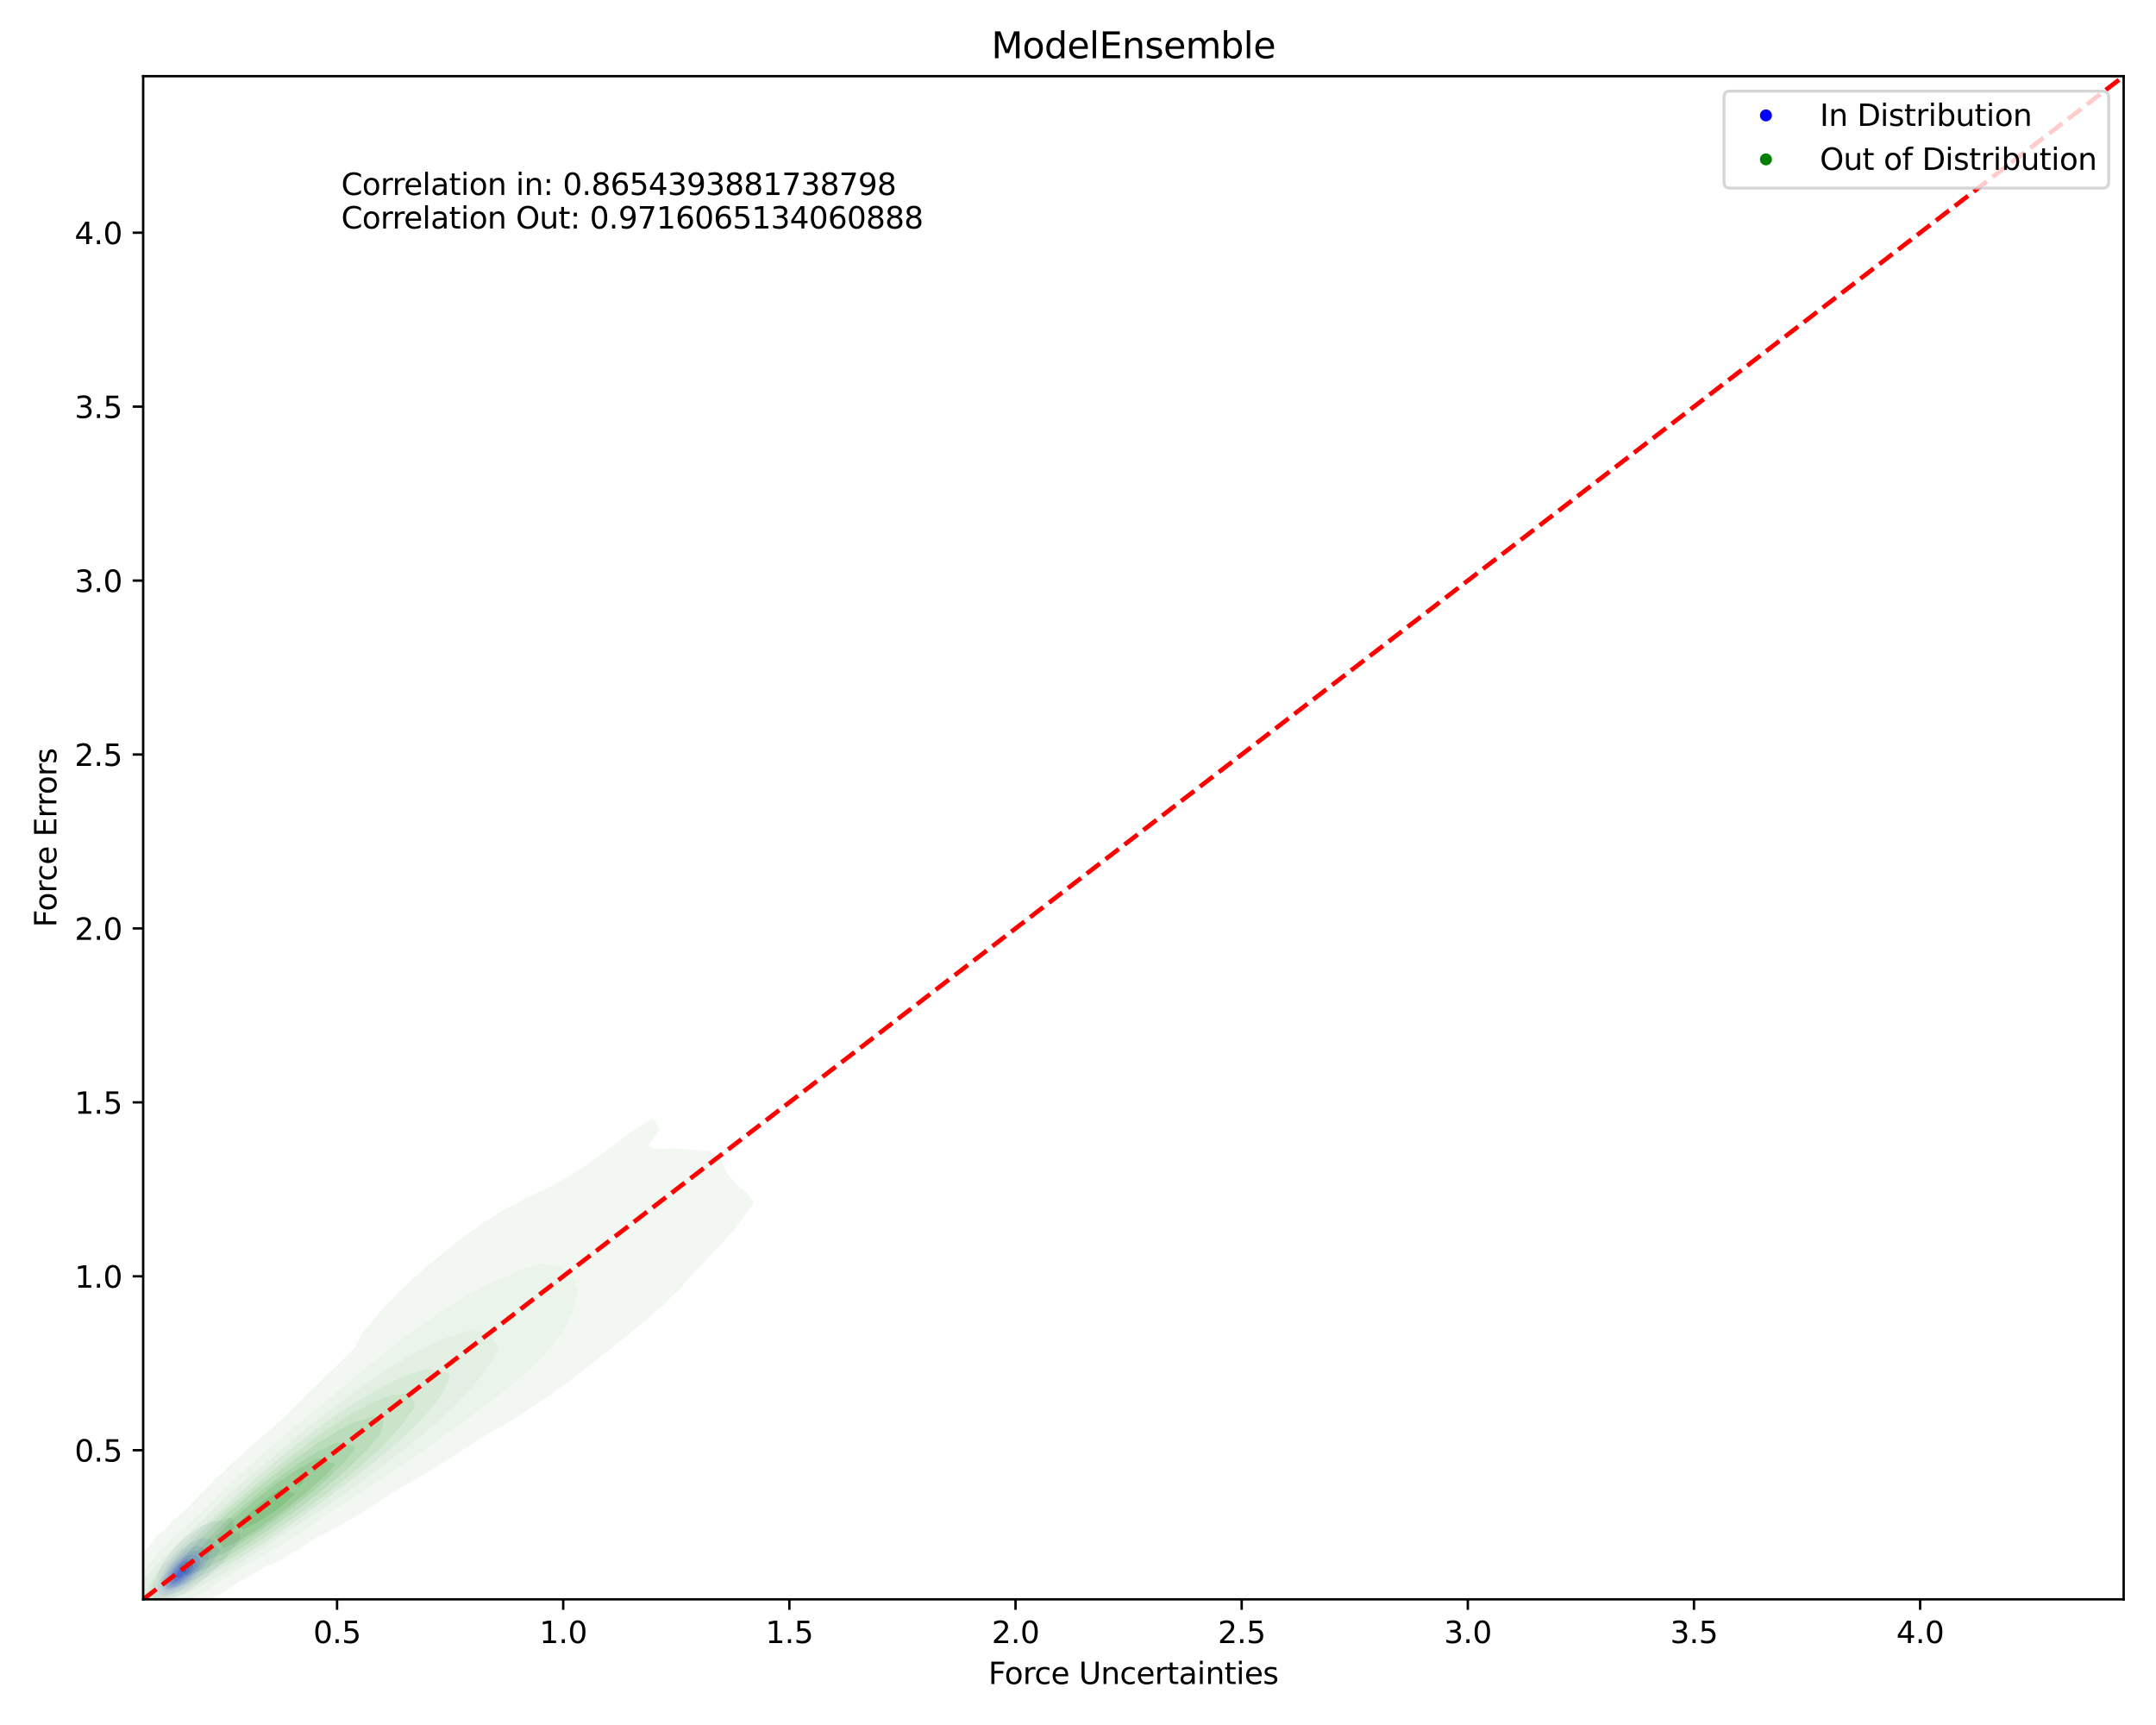 <?xml version="1.0" encoding="utf-8" standalone="no"?>
<!DOCTYPE svg PUBLIC "-//W3C//DTD SVG 1.1//EN"
  "http://www.w3.org/Graphics/SVG/1.1/DTD/svg11.dtd">
<svg xmlns:xlink="http://www.w3.org/1999/xlink" width="720pt" height="576pt" viewBox="0 0 720 576" xmlns="http://www.w3.org/2000/svg" version="1.1">
 <defs>
  <style type="text/css">*{stroke-linejoin: round; stroke-linecap: butt}</style>
 </defs>
 <g id="figure_1">
  <g id="patch_1">
   <path d="M 0 576 
L 720 576 
L 720 0 
L 0 0 
z
" style="fill: #ffffff"/>
  </g>
  <g id="axes_1">
   <g id="patch_2">
    <path d="M 47.81 534.04 
L 709.2 534.04 
L 709.2 25.44 
L 47.81 25.44 
z
" style="fill: #ffffff"/>
   </g>
   <g id="QuadContourSet_1">
    <path d="M 52.2 534.255 
L 53.717 534.543 
L 55.235 534.391 
L 56.752 533.753 
L 56.752 533.753 
L 58.269 533.356 
L 59.762 532.683 
L 59.786 532.676 
L 61.303 532.177 
L 62.143 531.613 
L 62.821 531.249 
L 63.786 530.543 
L 64.338 530.161 
L 65.312 529.473 
L 65.855 529.057 
L 66.79 528.403 
L 67.372 527.921 
L 68.143 527.333 
L 68.889 526.627 
L 69.34 526.262 
L 70.388 525.192 
L 70.407 525.174 
L 71.739 524.122 
L 71.924 523.922 
L 73.074 523.052 
L 73.441 522.593 
L 74.207 521.982 
L 74.924 520.912 
L 74.958 520.833 
L 75.661 519.842 
L 76.349 518.771 
L 76.475 518.572 
L 77.395 517.701 
L 77.993 516.967 
L 78.373 516.631 
L 79.284 515.561 
L 79.51 515.109 
L 79.969 514.491 
L 80.355 513.421 
L 80.252 512.351 
L 79.51 511.886 
L 77.993 511.8 
L 77.864 511.281 
L 77.993 510.884 
L 78.32 510.21 
L 78.058 509.14 
L 77.993 508.969 
L 77.764 508.07 
L 77.695 507 
L 76.475 506.688 
L 75.827 507 
L 74.958 507.398 
L 73.441 507.785 
L 71.924 507.881 
L 71.268 508.07 
L 70.407 508.308 
L 68.889 508.748 
L 68.199 509.14 
L 67.372 509.513 
L 66.253 510.21 
L 65.855 510.447 
L 64.589 511.281 
L 64.338 511.459 
L 63.048 512.351 
L 62.821 512.525 
L 61.646 513.421 
L 61.303 513.712 
L 60.414 514.491 
L 59.786 515.153 
L 59.373 515.561 
L 58.469 516.631 
L 58.269 516.872 
L 57.488 517.701 
L 56.776 518.771 
L 56.752 518.805 
L 55.804 519.842 
L 55.235 520.852 
L 55.179 520.912 
L 54.317 521.982 
L 53.842 523.052 
L 53.717 523.498 
L 53.337 524.122 
L 52.767 525.192 
L 52.393 526.262 
L 52.2 526.959 
L 51.923 527.333 
L 51.324 528.403 
L 51.02 529.473 
L 50.84 530.543 
L 50.695 531.613 
L 50.713 532.683 
L 51.39 533.753 
z
M 53.717 532.683 
L 53.717 532.683 
L 52.57 531.613 
L 52.425 530.543 
L 52.565 529.473 
L 52.83 528.403 
L 53.289 527.333 
L 53.717 526.689 
L 53.863 526.262 
L 54.304 525.192 
L 54.967 524.122 
L 55.235 523.757 
L 55.552 523.052 
L 56.242 521.982 
L 56.752 521.376 
L 57.054 520.912 
L 58.001 519.842 
L 58.269 519.565 
L 58.99 518.771 
L 59.786 518.052 
L 60.179 517.701 
L 61.303 516.797 
L 61.528 516.631 
L 62.821 515.69 
L 63.044 515.561 
L 64.338 514.726 
L 64.896 514.491 
L 65.855 513.969 
L 67.372 513.51 
L 68.889 513.589 
L 70.407 513.926 
L 71.708 514.491 
L 71.806 515.561 
L 71.924 515.843 
L 72.893 516.631 
L 73.441 517.487 
L 73.486 517.701 
L 73.441 517.761 
L 72.887 518.771 
L 72.132 519.842 
L 71.924 520.132 
L 71.506 520.912 
L 70.867 521.982 
L 70.407 522.649 
L 70.208 523.052 
L 69.247 524.122 
L 68.889 524.446 
L 68.196 525.192 
L 67.372 525.878 
L 67.026 526.262 
L 65.855 527.199 
L 65.729 527.333 
L 64.376 528.403 
L 64.338 528.431 
L 62.963 529.473 
L 62.821 529.573 
L 61.303 530.5 
L 61.219 530.543 
L 59.786 531.345 
L 59.102 531.613 
L 58.269 532.034 
L 56.752 532.544 
L 55.83 532.683 
L 55.235 532.848 
z
" clip-path="url(#p391f61773b)" style="fill: #e8e8f3"/>
    <path d="M 55.235 532.848 
L 55.83 532.683 
L 56.752 532.544 
L 58.269 532.034 
L 59.102 531.613 
L 59.786 531.345 
L 61.219 530.543 
L 61.303 530.5 
L 62.821 529.573 
L 62.963 529.473 
L 64.338 528.431 
L 64.376 528.403 
L 65.729 527.333 
L 65.855 527.199 
L 67.026 526.262 
L 67.372 525.878 
L 68.196 525.192 
L 68.889 524.446 
L 69.247 524.122 
L 70.208 523.052 
L 70.407 522.649 
L 70.867 521.982 
L 71.506 520.912 
L 71.924 520.132 
L 72.132 519.842 
L 72.887 518.771 
L 73.441 517.761 
L 73.486 517.701 
L 73.441 517.487 
L 72.893 516.631 
L 71.924 515.843 
L 71.806 515.561 
L 71.708 514.491 
L 70.407 513.926 
L 68.889 513.589 
L 67.372 513.51 
L 65.855 513.969 
L 64.896 514.491 
L 64.338 514.726 
L 63.044 515.561 
L 62.821 515.69 
L 61.528 516.631 
L 61.303 516.797 
L 60.179 517.701 
L 59.786 518.052 
L 58.99 518.771 
L 58.269 519.565 
L 58.001 519.842 
L 57.054 520.912 
L 56.752 521.376 
L 56.242 521.982 
L 55.552 523.052 
L 55.235 523.757 
L 54.967 524.122 
L 54.304 525.192 
L 53.863 526.262 
L 53.717 526.689 
L 53.289 527.333 
L 52.83 528.403 
L 52.565 529.473 
L 52.425 530.543 
L 52.57 531.613 
L 53.717 532.683 
L 53.717 532.683 
z
M 54.812 531.613 
L 53.717 530.543 
L 53.717 530.543 
L 53.659 529.473 
L 53.717 529.314 
L 53.908 528.403 
L 54.223 527.333 
L 54.715 526.262 
L 55.235 525.508 
L 55.38 525.192 
L 55.925 524.122 
L 56.746 523.052 
L 56.752 523.045 
L 57.441 521.982 
L 58.269 521.12 
L 58.459 520.912 
L 59.512 519.842 
L 59.786 519.596 
L 60.721 518.771 
L 61.303 518.302 
L 62.177 517.701 
L 62.821 517.235 
L 63.994 516.631 
L 64.338 516.422 
L 65.855 516.065 
L 67.372 516.435 
L 67.796 516.631 
L 68.889 517.398 
L 69.112 517.701 
L 69.79 518.771 
L 69.976 519.842 
L 69.626 520.912 
L 69.002 521.982 
L 68.889 522.119 
L 68.368 523.052 
L 67.402 524.122 
L 67.372 524.15 
L 66.577 525.192 
L 65.855 525.85 
L 65.495 526.262 
L 64.338 527.305 
L 64.31 527.333 
L 63.081 528.403 
L 62.821 528.593 
L 61.52 529.473 
L 61.303 529.613 
L 59.786 530.441 
L 59.552 530.543 
L 58.269 531.177 
L 56.752 531.613 
L 56.751 531.613 
L 55.235 531.778 
z
" clip-path="url(#p391f61773b)" style="fill: #d1d1f4"/>
    <path d="M 55.235 531.778 
L 56.751 531.613 
L 56.752 531.613 
L 58.269 531.177 
L 59.552 530.543 
L 59.786 530.441 
L 61.303 529.613 
L 61.52 529.473 
L 62.821 528.593 
L 63.081 528.403 
L 64.31 527.333 
L 64.338 527.305 
L 65.495 526.262 
L 65.855 525.85 
L 66.577 525.192 
L 67.372 524.15 
L 67.402 524.122 
L 68.368 523.052 
L 68.889 522.119 
L 69.002 521.982 
L 69.626 520.912 
L 69.976 519.842 
L 69.79 518.771 
L 69.112 517.701 
L 68.889 517.398 
L 67.796 516.631 
L 67.372 516.435 
L 65.855 516.065 
L 64.338 516.422 
L 63.994 516.631 
L 62.821 517.235 
L 62.177 517.701 
L 61.303 518.302 
L 60.721 518.771 
L 59.786 519.596 
L 59.512 519.842 
L 58.459 520.912 
L 58.269 521.12 
L 57.441 521.982 
L 56.752 523.045 
L 56.746 523.052 
L 55.925 524.122 
L 55.38 525.192 
L 55.235 525.508 
L 54.715 526.262 
L 54.223 527.333 
L 53.908 528.403 
L 53.717 529.314 
L 53.659 529.473 
L 53.717 530.543 
L 53.717 530.543 
L 54.812 531.613 
z
M 54.883 530.543 
L 54.409 529.473 
L 54.495 528.403 
L 54.861 527.333 
L 55.235 526.662 
L 55.395 526.262 
L 55.913 525.192 
L 56.676 524.122 
L 56.752 524.023 
L 57.36 523.052 
L 58.269 522.013 
L 58.297 521.982 
L 59.282 520.912 
L 59.786 520.444 
L 60.549 519.842 
L 61.303 519.219 
L 62.105 518.771 
L 62.821 518.278 
L 64.338 517.752 
L 65.855 517.819 
L 67.372 518.771 
L 67.372 518.771 
L 68.12 519.842 
L 68.308 520.912 
L 68 521.982 
L 67.372 523.008 
L 67.351 523.052 
L 66.619 524.122 
L 65.855 524.917 
L 65.636 525.192 
L 64.62 526.262 
L 64.338 526.517 
L 63.503 527.333 
L 62.821 527.889 
L 62.17 528.403 
L 61.303 528.998 
L 60.519 529.473 
L 59.786 529.896 
L 58.306 530.543 
L 58.269 530.561 
L 56.752 531.048 
L 55.235 530.83 
z
" clip-path="url(#p391f61773b)" style="fill: #b9b9f6"/>
    <path d="M 55.235 530.83 
L 56.752 531.048 
L 58.269 530.561 
L 58.306 530.543 
L 59.786 529.896 
L 60.519 529.473 
L 61.303 528.998 
L 62.17 528.403 
L 62.821 527.889 
L 63.503 527.333 
L 64.338 526.517 
L 64.62 526.262 
L 65.636 525.192 
L 65.855 524.917 
L 66.619 524.122 
L 67.351 523.052 
L 67.372 523.008 
L 68 521.982 
L 68.308 520.912 
L 68.12 519.842 
L 67.372 518.771 
L 67.372 518.771 
L 65.855 517.819 
L 64.338 517.752 
L 62.821 518.278 
L 62.105 518.771 
L 61.303 519.219 
L 60.549 519.842 
L 59.786 520.444 
L 59.282 520.912 
L 58.297 521.982 
L 58.269 522.013 
L 57.36 523.052 
L 56.752 524.023 
L 56.676 524.122 
L 55.913 525.192 
L 55.395 526.262 
L 55.235 526.662 
L 54.861 527.333 
L 54.495 528.403 
L 54.409 529.473 
L 54.883 530.543 
z
M 55.174 529.473 
L 55.106 528.403 
L 55.235 528.057 
L 55.446 527.333 
L 55.877 526.262 
L 56.469 525.192 
L 56.752 524.807 
L 57.186 524.122 
L 57.998 523.052 
L 58.269 522.742 
L 58.963 521.982 
L 59.786 521.18 
L 60.159 520.912 
L 61.303 520.019 
L 61.704 519.842 
L 62.821 519.226 
L 64.338 518.923 
L 65.855 519.441 
L 66.305 519.842 
L 66.975 520.912 
L 67.003 521.982 
L 66.563 523.052 
L 65.855 524.071 
L 65.826 524.122 
L 64.971 525.192 
L 64.338 525.812 
L 63.926 526.262 
L 62.821 527.234 
L 62.712 527.333 
L 61.303 528.403 
L 61.303 528.403 
L 59.786 529.369 
L 59.559 529.473 
L 58.269 530.113 
L 56.752 530.447 
L 55.235 529.58 
z
" clip-path="url(#p391f61773b)" style="fill: #9f9ff7"/>
    <path d="M 55.235 529.58 
L 56.752 530.447 
L 58.269 530.113 
L 59.559 529.473 
L 59.786 529.369 
L 61.303 528.403 
L 61.303 528.403 
L 62.712 527.333 
L 62.821 527.234 
L 63.926 526.262 
L 64.338 525.812 
L 64.971 525.192 
L 65.826 524.122 
L 65.855 524.071 
L 66.563 523.052 
L 67.003 521.982 
L 66.975 520.912 
L 66.305 519.842 
L 65.855 519.441 
L 64.338 518.923 
L 62.821 519.226 
L 61.704 519.842 
L 61.303 520.019 
L 60.159 520.912 
L 59.786 521.18 
L 58.963 521.982 
L 58.269 522.742 
L 57.998 523.052 
L 57.186 524.122 
L 56.752 524.807 
L 56.469 525.192 
L 55.877 526.262 
L 55.446 527.333 
L 55.235 528.057 
L 55.106 528.403 
L 55.174 529.473 
z
M 56.551 529.473 
L 55.923 528.403 
L 56.056 527.333 
L 56.487 526.262 
L 56.752 525.814 
L 57.106 525.192 
L 57.796 524.122 
L 58.269 523.547 
L 58.726 523.052 
L 59.786 521.999 
L 59.812 521.982 
L 61.303 520.912 
L 61.303 520.912 
L 62.821 520.247 
L 64.338 520.251 
L 65.253 520.912 
L 65.75 521.982 
L 65.574 523.052 
L 65.007 524.122 
L 64.338 524.942 
L 64.161 525.192 
L 63.17 526.262 
L 62.821 526.57 
L 61.977 527.333 
L 61.303 527.844 
L 60.49 528.403 
L 59.786 528.851 
L 58.426 529.473 
L 58.269 529.551 
L 56.752 529.595 
z
" clip-path="url(#p391f61773b)" style="fill: #8282f8"/>
    <path d="M 56.752 529.595 
L 58.269 529.551 
L 58.426 529.473 
L 59.786 528.851 
L 60.49 528.403 
L 61.303 527.844 
L 61.977 527.333 
L 62.821 526.57 
L 63.17 526.262 
L 64.161 525.192 
L 64.338 524.942 
L 65.007 524.122 
L 65.574 523.052 
L 65.75 521.982 
L 65.253 520.912 
L 64.338 520.251 
L 62.821 520.247 
L 61.303 520.912 
L 61.303 520.912 
L 59.812 521.982 
L 59.786 521.999 
L 58.726 523.052 
L 58.269 523.547 
L 57.796 524.122 
L 57.106 525.192 
L 56.752 525.814 
L 56.487 526.262 
L 56.056 527.333 
L 55.923 528.403 
L 56.551 529.473 
z
M 56.678 528.403 
L 56.615 527.333 
L 56.752 526.995 
L 57.069 526.262 
L 57.648 525.192 
L 58.269 524.25 
L 58.377 524.122 
L 59.356 523.052 
L 59.786 522.625 
L 60.743 521.982 
L 61.303 521.58 
L 62.821 521.092 
L 64.338 521.636 
L 64.589 521.982 
L 64.695 523.052 
L 64.338 523.897 
L 64.254 524.122 
L 63.513 525.192 
L 62.821 525.923 
L 62.497 526.262 
L 61.303 527.333 
L 61.303 527.333 
L 59.786 528.37 
L 59.692 528.403 
L 58.269 528.938 
L 56.752 528.513 
z
" clip-path="url(#p391f61773b)" style="fill: #6464fa"/>
    <path d="M 56.752 528.513 
L 58.269 528.938 
L 59.692 528.403 
L 59.786 528.37 
L 61.303 527.333 
L 61.303 527.333 
L 62.497 526.262 
L 62.821 525.923 
L 63.513 525.192 
L 64.254 524.122 
L 64.338 523.897 
L 64.695 523.052 
L 64.589 521.982 
L 64.338 521.636 
L 62.821 521.092 
L 61.303 521.58 
L 60.743 521.982 
L 59.786 522.625 
L 59.356 523.052 
L 58.377 524.122 
L 58.269 524.25 
L 57.648 525.192 
L 57.069 526.262 
L 56.752 526.995 
L 56.615 527.333 
L 56.678 528.403 
z
M 57.52 527.333 
L 57.712 526.262 
L 58.227 525.192 
L 58.269 525.129 
L 59.114 524.122 
L 59.786 523.356 
L 60.241 523.052 
L 61.303 522.347 
L 62.821 522.066 
L 63.607 523.052 
L 63.423 524.122 
L 62.821 525.192 
L 62.821 525.192 
L 61.8 526.262 
L 61.303 526.708 
L 60.407 527.333 
L 59.786 527.757 
L 58.269 528.175 
z
" clip-path="url(#p391f61773b)" style="fill: #4545fb"/>
    <path d="M 58.269 528.175 
L 59.786 527.757 
L 60.407 527.333 
L 61.303 526.708 
L 61.8 526.262 
L 62.821 525.192 
L 62.821 525.192 
L 63.423 524.122 
L 63.607 523.052 
L 62.821 522.066 
L 61.303 522.347 
L 60.241 523.052 
L 59.786 523.356 
L 59.114 524.122 
L 58.269 525.129 
L 58.227 525.192 
L 57.712 526.262 
L 57.52 527.333 
z
M 58.255 526.262 
L 58.269 526.233 
L 58.995 525.192 
L 59.737 524.122 
L 59.786 524.066 
L 61.303 523.052 
L 62.613 524.122 
L 62.003 525.192 
L 61.303 526.097 
L 61.079 526.262 
L 59.786 527.154 
L 58.269 526.467 
z
" clip-path="url(#p391f61773b)" style="fill: #2828fd"/>
    <path d="M 58.269 526.467 
L 59.786 527.154 
L 61.079 526.262 
L 61.303 526.097 
L 62.003 525.192 
L 62.613 524.122 
L 61.303 523.052 
L 59.786 524.066 
L 59.737 524.122 
L 58.995 525.192 
L 58.269 526.233 
L 58.255 526.262 
z
" clip-path="url(#p391f61773b)" style="fill: #0d0dfe"/>
   </g>
   <g id="QuadContourSet_2">
    <path d="M 24.926 553.782 
L 31.162 553.54 
L 33.824 552.099 
L 37.399 551.273 
L 43.636 548.505 
L 45.453 547.244 
L 49.872 545.803 
L 54.802 542.39 
L 56.109 541.914 
L 62.346 537.886 
L 62.842 537.535 
L 68.583 535.37 
L 72.413 532.681 
L 74.819 531.686 
L 80.355 527.826 
L 81.056 527.509 
L 87.293 524.009 
L 88.898 522.972 
L 93.529 521.103 
L 98.091 518.117 
L 99.766 517.37 
L 105.962 513.263 
L 106.003 513.243 
L 112.24 510.248 
L 114.975 508.408 
L 118.476 506.631 
L 123.044 503.554 
L 124.713 502.655 
L 130.594 498.699 
L 130.95 498.497 
L 137.187 494.903 
L 138.752 493.845 
L 143.423 491.254 
L 146.843 488.99 
L 149.66 487.363 
L 154.588 484.136 
L 155.897 483.342 
L 162.074 479.281 
L 162.133 479.243 
L 168.37 475.796 
L 170.506 474.427 
L 174.607 471.942 
L 178.13 469.572 
L 180.844 467.761 
L 185.159 464.718 
L 187.08 463.32 
L 191.787 459.863 
L 193.317 458.662 
L 198.14 455.009 
L 199.554 453.82 
L 204.298 450.154 
L 205.79 448.82 
L 210.301 445.3 
L 212.027 443.677 
L 216.153 440.445 
L 218.264 438.357 
L 221.771 435.591 
L 224.501 432.672 
L 226.882 430.737 
L 230.737 425.882 
L 230.737 425.882 
L 235.587 421.028 
L 236.974 419.473 
L 240.148 416.173 
L 243.211 412.661 
L 244.471 411.319 
L 248.455 406.464 
L 249.447 404.849 
L 251.74 401.61 
L 249.447 398.225 
L 247.316 396.755 
L 243.211 392.388 
L 242.868 391.901 
L 240.545 387.046 
L 236.974 384.317 
L 230.737 383.899 
L 224.501 383.475 
L 218.264 383.651 
L 216.568 382.192 
L 218.264 380.207 
L 220.216 377.337 
L 218.264 373.433 
L 212.027 377.137 
L 211.76 377.337 
L 205.79 381.724 
L 205.143 382.192 
L 199.554 386.37 
L 198.547 387.046 
L 193.317 390.724 
L 191.351 391.901 
L 187.08 394.422 
L 182.676 396.755 
L 180.844 397.603 
L 174.607 400.594 
L 172.909 401.61 
L 168.37 403.828 
L 164.404 406.464 
L 162.133 407.734 
L 157.21 411.319 
L 155.897 412.164 
L 150.765 416.173 
L 149.66 416.987 
L 144.763 421.028 
L 143.423 422.149 
L 139.101 425.882 
L 137.187 427.691 
L 133.802 430.737 
L 130.95 433.769 
L 129.002 435.591 
L 124.883 440.445 
L 124.713 440.719 
L 120.862 445.3 
L 118.476 449.973 
L 118.346 450.154 
L 113.469 455.009 
L 112.24 456.267 
L 108.34 459.863 
L 106.003 462.28 
L 103.244 464.718 
L 99.766 468.401 
L 98.407 469.572 
L 93.666 474.427 
L 93.529 474.557 
L 87.97 479.281 
L 87.293 479.959 
L 82.373 484.136 
L 81.056 485.514 
L 76.95 488.99 
L 74.819 491.315 
L 71.814 493.845 
L 68.583 497.512 
L 67.162 498.699 
L 62.551 503.554 
L 62.346 503.807 
L 57.063 508.408 
L 56.109 509.678 
L 52.045 513.263 
L 49.872 516.395 
L 47.946 518.117 
L 43.898 522.972 
L 43.636 523.349 
L 38.526 527.826 
L 37.399 529.628 
L 33.932 532.681 
L 31.184 537.535 
L 31.162 537.582 
L 26.448 542.39 
L 24.926 546.121 
L 23.861 547.244 
L 22.9 552.099 
z
M 35.157 542.39 
L 36.969 537.535 
L 37.399 537.11 
L 39.828 532.681 
L 43.636 529.02 
L 44.388 527.826 
L 49.051 522.972 
L 49.872 522.254 
L 53.041 518.117 
L 56.109 515.443 
L 57.932 513.263 
L 62.346 509.419 
L 63.26 508.408 
L 68.583 503.777 
L 68.799 503.554 
L 73.491 498.699 
L 74.819 497.562 
L 78.296 493.845 
L 81.056 491.494 
L 83.565 488.99 
L 87.293 485.831 
L 89.111 484.136 
L 93.529 480.415 
L 94.83 479.281 
L 99.766 475.156 
L 100.658 474.427 
L 106.003 469.997 
L 106.553 469.572 
L 112.24 464.898 
L 112.485 464.718 
L 118.409 459.863 
L 118.476 459.805 
L 124.271 455.009 
L 124.713 454.623 
L 130.322 450.154 
L 130.95 449.601 
L 136.641 445.3 
L 137.187 444.817 
L 143.423 440.445 
L 143.423 440.445 
L 149.66 436.161 
L 150.756 435.591 
L 155.897 432.299 
L 159.289 430.737 
L 162.133 429.064 
L 168.37 426.433 
L 169.787 425.882 
L 174.607 423.656 
L 180.844 421.859 
L 187.08 423.113 
L 190.99 425.882 
L 193.014 430.737 
L 192.043 435.591 
L 190.16 440.445 
L 187.578 445.3 
L 187.08 445.869 
L 183.801 450.154 
L 180.844 453.184 
L 179.32 455.009 
L 174.607 459.263 
L 174.044 459.863 
L 168.37 464.474 
L 168.115 464.718 
L 162.133 469.255 
L 161.773 469.572 
L 155.897 473.86 
L 155.214 474.427 
L 149.66 478.395 
L 148.541 479.281 
L 143.423 482.889 
L 141.77 484.136 
L 137.187 487.333 
L 134.864 488.99 
L 130.95 491.697 
L 127.745 493.845 
L 124.713 495.926 
L 120.279 498.699 
L 118.476 499.928 
L 112.24 503.551 
L 112.236 503.554 
L 106.003 507.894 
L 105.179 508.408 
L 99.766 512.155 
L 97.855 513.263 
L 93.529 516.251 
L 90.044 518.117 
L 87.293 520.02 
L 81.302 522.972 
L 81.056 523.142 
L 74.819 527.322 
L 73.8 527.826 
L 68.583 531.422 
L 65.774 532.681 
L 62.346 535.044 
L 56.192 537.535 
L 56.109 537.592 
L 49.872 541.159 
L 45.827 542.39 
L 43.636 543.625 
L 37.399 544.345 
z
M 224.501 372.483 
L 224.501 372.483 
L 224.501 372.482 
L 224.5 372.483 
z
" clip-path="url(#p391f61773b)" style="fill: #e6f1e6; fill-opacity: 0.5"/>
    <path d="M 37.399 544.345 
L 43.636 543.625 
L 45.827 542.39 
L 49.872 541.159 
L 56.109 537.592 
L 56.192 537.535 
L 62.346 535.044 
L 65.774 532.681 
L 68.583 531.422 
L 73.8 527.826 
L 74.819 527.322 
L 81.056 523.142 
L 81.302 522.972 
L 87.293 520.02 
L 90.044 518.117 
L 93.529 516.251 
L 97.855 513.263 
L 99.766 512.155 
L 105.179 508.408 
L 106.003 507.894 
L 112.236 503.554 
L 112.24 503.551 
L 118.476 499.928 
L 120.279 498.699 
L 124.713 495.926 
L 127.745 493.845 
L 130.95 491.697 
L 134.864 488.99 
L 137.187 487.333 
L 141.77 484.136 
L 143.423 482.889 
L 148.541 479.281 
L 149.66 478.395 
L 155.214 474.427 
L 155.897 473.86 
L 161.773 469.572 
L 162.133 469.255 
L 168.115 464.718 
L 168.37 464.474 
L 174.044 459.863 
L 174.607 459.263 
L 179.32 455.009 
L 180.844 453.184 
L 183.801 450.154 
L 187.08 445.869 
L 187.578 445.3 
L 190.16 440.445 
L 192.043 435.591 
L 193.014 430.737 
L 190.99 425.882 
L 187.08 423.113 
L 180.844 421.859 
L 174.607 423.656 
L 169.787 425.882 
L 168.37 426.433 
L 162.133 429.064 
L 159.289 430.737 
L 155.897 432.299 
L 150.756 435.591 
L 149.66 436.161 
L 143.423 440.445 
L 143.423 440.445 
L 137.187 444.817 
L 136.641 445.3 
L 130.95 449.601 
L 130.322 450.154 
L 124.713 454.623 
L 124.271 455.009 
L 118.476 459.805 
L 118.409 459.863 
L 112.485 464.718 
L 112.24 464.898 
L 106.553 469.572 
L 106.003 469.997 
L 100.658 474.427 
L 99.766 475.156 
L 94.83 479.281 
L 93.529 480.415 
L 89.111 484.136 
L 87.293 485.831 
L 83.565 488.99 
L 81.056 491.494 
L 78.296 493.845 
L 74.819 497.562 
L 73.491 498.699 
L 68.799 503.554 
L 68.583 503.777 
L 63.26 508.408 
L 62.346 509.419 
L 57.932 513.263 
L 56.109 515.443 
L 53.041 518.117 
L 49.872 522.254 
L 49.051 522.972 
L 44.388 527.826 
L 43.636 529.02 
L 39.828 532.681 
L 37.399 537.11 
L 36.969 537.535 
L 35.157 542.39 
z
M 42.552 537.535 
L 43.636 535.208 
L 44.334 532.681 
L 47.334 527.826 
L 49.872 525.448 
L 51.651 522.972 
L 56.109 518.891 
L 56.738 518.117 
L 61.832 513.263 
L 62.346 512.815 
L 66.334 508.408 
L 68.583 506.451 
L 71.396 503.554 
L 74.819 500.582 
L 76.769 498.699 
L 81.056 495 
L 82.329 493.845 
L 87.293 489.607 
L 88.017 488.99 
L 93.529 484.363 
L 93.815 484.136 
L 99.691 479.281 
L 99.766 479.219 
L 105.63 474.427 
L 106.003 474.117 
L 111.898 469.572 
L 112.24 469.292 
L 118.476 464.718 
L 118.476 464.718 
L 124.713 460.217 
L 125.393 459.863 
L 130.95 456.026 
L 133.042 455.009 
L 137.187 452.31 
L 141.813 450.154 
L 143.423 449.187 
L 149.66 446.345 
L 153.525 445.3 
L 155.897 444.386 
L 162.133 444.592 
L 163.83 445.3 
L 166.362 450.154 
L 164.037 455.009 
L 162.133 457.311 
L 160.426 459.863 
L 156.217 464.718 
L 155.897 464.992 
L 151.804 469.572 
L 149.66 471.315 
L 146.598 474.427 
L 143.423 476.923 
L 140.91 479.281 
L 137.187 482.131 
L 134.892 484.136 
L 130.95 487.077 
L 128.607 488.99 
L 124.713 491.828 
L 122.074 493.845 
L 118.476 496.414 
L 115.284 498.699 
L 112.24 500.841 
L 108.187 503.554 
L 106.003 505.074 
L 100.662 508.408 
L 99.766 509.028 
L 93.529 513.036 
L 93.179 513.263 
L 87.293 517.372 
L 86.038 518.117 
L 81.056 521.57 
L 78.472 522.972 
L 74.819 525.493 
L 70.096 527.826 
L 68.583 528.869 
L 62.346 532.153 
L 61.018 532.681 
L 56.109 535.582 
L 50.497 537.535 
L 49.872 537.896 
L 43.636 538.511 
z
" clip-path="url(#p391f61773b)" style="fill: #d8ead8; fill-opacity: 0.5"/>
    <path d="M 43.636 538.511 
L 49.872 537.896 
L 50.497 537.535 
L 56.109 535.582 
L 61.018 532.681 
L 62.346 532.153 
L 68.583 528.869 
L 70.096 527.826 
L 74.819 525.493 
L 78.472 522.972 
L 81.056 521.57 
L 86.038 518.117 
L 87.293 517.372 
L 93.179 513.263 
L 93.529 513.036 
L 99.766 509.028 
L 100.662 508.408 
L 106.003 505.074 
L 108.187 503.554 
L 112.24 500.841 
L 115.284 498.699 
L 118.476 496.414 
L 122.074 493.845 
L 124.713 491.828 
L 128.607 488.99 
L 130.95 487.077 
L 134.892 484.136 
L 137.187 482.131 
L 140.91 479.281 
L 143.423 476.923 
L 146.598 474.427 
L 149.66 471.315 
L 151.804 469.572 
L 155.897 464.992 
L 156.217 464.718 
L 160.426 459.863 
L 162.133 457.311 
L 164.037 455.009 
L 166.362 450.154 
L 163.83 445.3 
L 162.133 444.592 
L 155.897 444.386 
L 153.525 445.3 
L 149.66 446.345 
L 143.423 449.187 
L 141.813 450.154 
L 137.187 452.31 
L 133.042 455.009 
L 130.95 456.026 
L 125.393 459.863 
L 124.713 460.217 
L 118.476 464.718 
L 118.476 464.718 
L 112.24 469.292 
L 111.898 469.572 
L 106.003 474.117 
L 105.63 474.427 
L 99.766 479.219 
L 99.691 479.281 
L 93.815 484.136 
L 93.529 484.363 
L 88.017 488.99 
L 87.293 489.607 
L 82.329 493.845 
L 81.056 495 
L 76.769 498.699 
L 74.819 500.582 
L 71.396 503.554 
L 68.583 506.451 
L 66.334 508.408 
L 62.346 512.815 
L 61.832 513.263 
L 56.738 518.117 
L 56.109 518.891 
L 51.651 522.972 
L 49.872 525.448 
L 47.334 527.826 
L 44.334 532.681 
L 43.636 535.208 
L 42.552 537.535 
z
M 48.237 532.681 
L 49.872 529.816 
L 50.625 527.826 
L 54.06 522.972 
L 56.109 521.096 
L 58.529 518.117 
L 62.346 514.695 
L 63.65 513.263 
L 68.583 508.921 
L 69.1 508.408 
L 74.551 503.554 
L 74.819 503.321 
L 79.605 498.699 
L 81.056 497.447 
L 85.024 493.845 
L 87.293 491.908 
L 90.719 488.99 
L 93.529 486.631 
L 96.67 484.136 
L 99.766 481.595 
L 102.911 479.281 
L 106.003 476.813 
L 109.533 474.427 
L 112.24 472.331 
L 116.702 469.572 
L 118.476 468.244 
L 124.713 464.718 
L 124.713 464.718 
L 130.95 461.261 
L 134.565 459.863 
L 137.187 458.498 
L 143.423 457.001 
L 149.66 458.521 
L 150.438 459.863 
L 149.66 461.264 
L 148.259 464.718 
L 144.78 469.572 
L 143.423 470.898 
L 140.57 474.427 
L 137.187 477.487 
L 135.623 479.281 
L 130.95 483.236 
L 130.1 484.136 
L 124.713 488.459 
L 124.168 488.99 
L 118.476 493.375 
L 117.953 493.845 
L 112.24 498.114 
L 111.532 498.699 
L 106.003 502.733 
L 104.928 503.554 
L 99.766 507.25 
L 98.12 508.408 
L 93.529 511.648 
L 91.034 513.263 
L 87.293 515.875 
L 83.515 518.117 
L 81.056 519.821 
L 75.249 522.972 
L 74.819 523.268 
L 68.583 527.029 
L 66.821 527.826 
L 62.346 530.542 
L 56.965 532.681 
L 56.109 533.186 
L 49.872 534.212 
z
" clip-path="url(#p391f61773b)" style="fill: #c6e1c6; fill-opacity: 0.5"/>
    <path d="M 49.872 534.212 
L 56.109 533.186 
L 56.965 532.681 
L 62.346 530.542 
L 66.821 527.826 
L 68.583 527.029 
L 74.819 523.268 
L 75.249 522.972 
L 81.056 519.821 
L 83.515 518.117 
L 87.293 515.875 
L 91.034 513.263 
L 93.529 511.648 
L 98.12 508.408 
L 99.766 507.25 
L 104.928 503.554 
L 106.003 502.733 
L 111.532 498.699 
L 112.24 498.114 
L 117.953 493.845 
L 118.476 493.375 
L 124.168 488.99 
L 124.713 488.459 
L 130.1 484.136 
L 130.95 483.236 
L 135.623 479.281 
L 137.187 477.487 
L 140.57 474.427 
L 143.423 470.898 
L 144.78 469.572 
L 148.259 464.718 
L 149.66 461.264 
L 150.438 459.863 
L 149.66 458.521 
L 143.423 457.001 
L 137.187 458.498 
L 134.565 459.863 
L 130.95 461.261 
L 124.713 464.718 
L 124.713 464.718 
L 118.476 468.244 
L 116.702 469.572 
L 112.24 472.331 
L 109.533 474.427 
L 106.003 476.813 
L 102.911 479.281 
L 99.766 481.595 
L 96.67 484.136 
L 93.529 486.631 
L 90.719 488.99 
L 87.293 491.908 
L 85.024 493.845 
L 81.056 497.447 
L 79.605 498.699 
L 74.819 503.321 
L 74.551 503.554 
L 69.1 508.408 
L 68.583 508.921 
L 63.65 513.263 
L 62.346 514.695 
L 58.529 518.117 
L 56.109 521.096 
L 54.06 522.972 
L 50.625 527.826 
L 49.872 529.816 
L 48.237 532.681 
z
M 53.431 527.826 
L 56.109 523.867 
L 56.555 522.972 
L 60.472 518.117 
L 62.346 516.437 
L 65.236 513.263 
L 68.583 510.317 
L 70.512 508.408 
L 74.819 504.68 
L 76.072 503.554 
L 81.056 499.31 
L 81.798 498.699 
L 87.293 494.108 
L 87.64 493.845 
L 93.529 489.042 
L 93.604 488.99 
L 99.766 484.136 
L 99.766 484.136 
L 106.003 479.459 
L 106.309 479.281 
L 112.24 475.116 
L 113.56 474.427 
L 118.476 471.234 
L 122.018 469.572 
L 124.713 467.961 
L 130.95 465.65 
L 137.187 465.263 
L 138.718 469.572 
L 137.187 471.551 
L 135.551 474.427 
L 131.325 479.281 
L 130.95 479.599 
L 126.665 484.136 
L 124.713 485.702 
L 121.34 488.99 
L 118.476 491.196 
L 115.525 493.845 
L 112.24 496.3 
L 109.339 498.699 
L 106.003 501.134 
L 102.832 503.554 
L 99.766 505.749 
L 95.987 508.408 
L 93.529 510.142 
L 88.708 513.263 
L 87.293 514.251 
L 81.056 518.02 
L 80.888 518.117 
L 74.819 522.034 
L 72.992 522.972 
L 68.583 525.727 
L 63.942 527.826 
L 62.346 528.795 
L 56.109 530.459 
z
" clip-path="url(#p391f61773b)" style="fill: #b1d7b1; fill-opacity: 0.5"/>
    <path d="M 56.109 530.459 
L 62.346 528.795 
L 63.942 527.826 
L 68.583 525.727 
L 72.992 522.972 
L 74.819 522.034 
L 80.888 518.117 
L 81.056 518.02 
L 87.293 514.251 
L 88.708 513.263 
L 93.529 510.142 
L 95.987 508.408 
L 99.766 505.749 
L 102.832 503.554 
L 106.003 501.134 
L 109.339 498.699 
L 112.24 496.3 
L 115.525 493.845 
L 118.476 491.196 
L 121.34 488.99 
L 124.713 485.702 
L 126.665 484.136 
L 130.95 479.599 
L 131.325 479.281 
L 135.551 474.427 
L 137.187 471.551 
L 138.718 469.572 
L 137.187 465.263 
L 130.95 465.65 
L 124.713 467.961 
L 122.018 469.572 
L 118.476 471.234 
L 113.56 474.427 
L 112.24 475.116 
L 106.309 479.281 
L 106.003 479.459 
L 99.766 484.136 
L 99.766 484.136 
L 93.604 488.99 
L 93.529 489.042 
L 87.64 493.845 
L 87.293 494.108 
L 81.798 498.699 
L 81.056 499.31 
L 76.072 503.554 
L 74.819 504.68 
L 70.512 508.408 
L 68.583 510.317 
L 65.236 513.263 
L 62.346 516.437 
L 60.472 518.117 
L 56.555 522.972 
L 56.109 523.867 
L 53.431 527.826 
z
M 59.354 522.972 
L 62.346 519.145 
L 63.001 518.117 
L 67.382 513.263 
L 68.583 512.206 
L 72.422 508.408 
L 74.819 506.333 
L 77.911 503.554 
L 81.056 500.876 
L 83.701 498.699 
L 87.293 495.698 
L 89.741 493.845 
L 93.529 490.755 
L 96.065 488.99 
L 99.766 486.075 
L 102.81 484.136 
L 106.003 481.741 
L 110.253 479.281 
L 112.24 477.886 
L 118.476 474.715 
L 119.679 474.427 
L 124.713 472.84 
L 128.415 474.427 
L 126.881 479.281 
L 124.713 481.525 
L 122.78 484.136 
L 118.476 488.198 
L 117.808 488.99 
L 112.24 493.845 
L 112.24 493.845 
L 106.372 498.699 
L 106.003 498.969 
L 99.996 503.554 
L 99.766 503.718 
L 93.529 508.21 
L 93.259 508.408 
L 87.293 512.566 
L 86.225 513.263 
L 81.056 516.722 
L 78.647 518.117 
L 74.819 520.588 
L 70.172 522.972 
L 68.583 523.965 
L 62.346 526.1 
z
" clip-path="url(#p391f61773b)" style="fill: #97ca97; fill-opacity: 0.5"/>
    <path d="M 62.346 526.1 
L 68.583 523.965 
L 70.172 522.972 
L 74.819 520.588 
L 78.647 518.117 
L 81.056 516.722 
L 86.225 513.263 
L 87.293 512.566 
L 93.259 508.408 
L 93.529 508.21 
L 99.766 503.718 
L 99.996 503.554 
L 106.003 498.969 
L 106.372 498.699 
L 112.24 493.845 
L 112.24 493.845 
L 117.808 488.99 
L 118.476 488.198 
L 122.78 484.136 
L 124.713 481.525 
L 126.881 479.281 
L 128.415 474.427 
L 124.713 472.84 
L 119.679 474.427 
L 118.476 474.715 
L 112.24 477.886 
L 110.253 479.281 
L 106.003 481.741 
L 102.81 484.136 
L 99.766 486.075 
L 96.065 488.99 
L 93.529 490.755 
L 89.741 493.845 
L 87.293 495.698 
L 83.701 498.699 
L 81.056 500.876 
L 77.911 503.554 
L 74.819 506.333 
L 72.422 508.408 
L 68.583 512.206 
L 67.382 513.263 
L 63.001 518.117 
L 62.346 519.145 
L 59.354 522.972 
z
M 65.864 518.117 
L 68.583 515.052 
L 70.004 513.263 
L 74.819 508.408 
L 74.819 508.408 
L 80.22 503.554 
L 81.056 502.842 
L 86.089 498.699 
L 87.293 497.693 
L 92.378 493.845 
L 93.529 492.906 
L 99.156 488.99 
L 99.766 488.509 
L 106.003 484.638 
L 107.224 484.136 
L 112.24 481.563 
L 118.476 482.785 
L 118.594 484.136 
L 118.476 484.247 
L 114.476 488.99 
L 112.24 490.94 
L 109.458 493.845 
L 106.003 496.659 
L 103.796 498.699 
L 99.766 501.794 
L 97.626 503.554 
L 93.529 506.541 
L 90.98 508.408 
L 87.293 510.978 
L 83.789 513.263 
L 81.056 515.092 
L 75.834 518.117 
L 74.819 518.772 
L 68.583 521.189 
z
" clip-path="url(#p391f61773b)" style="fill: #76ba76; fill-opacity: 0.5"/>
    <path d="M 68.583 521.189 
L 74.819 518.772 
L 75.834 518.117 
L 81.056 515.092 
L 83.789 513.263 
L 87.293 510.978 
L 90.98 508.408 
L 93.529 506.541 
L 97.626 503.554 
L 99.766 501.794 
L 103.796 498.699 
L 106.003 496.659 
L 109.458 493.845 
L 112.24 490.94 
L 114.476 488.99 
L 118.476 484.247 
L 118.594 484.136 
L 118.476 482.785 
L 112.24 481.563 
L 107.224 484.136 
L 106.003 484.638 
L 99.766 488.509 
L 99.156 488.99 
L 93.529 492.906 
L 92.378 493.845 
L 87.293 497.693 
L 86.089 498.699 
L 81.056 502.842 
L 80.22 503.554 
L 74.819 508.408 
L 74.819 508.408 
L 70.004 513.263 
L 68.583 515.052 
L 65.864 518.117 
z
M 67.797 518.117 
L 68.583 517.231 
L 71.491 518.117 
L 68.583 519.005 
z
M 71.735 513.263 
L 74.819 510.153 
L 76.512 508.408 
L 81.056 504.268 
L 81.888 503.554 
L 87.293 499.076 
L 87.815 498.699 
L 93.529 494.393 
L 94.432 493.845 
L 99.766 490.219 
L 102.193 488.99 
L 106.003 486.7 
L 112.207 488.99 
L 107.581 493.845 
L 106.003 495.13 
L 102.143 498.699 
L 99.766 500.524 
L 96.081 503.554 
L 93.529 505.415 
L 89.442 508.408 
L 87.293 509.906 
L 82.146 513.263 
L 81.056 513.992 
L 74.819 517.112 
z
" clip-path="url(#p391f61773b)" style="fill: #57ab57; fill-opacity: 0.5"/>
    <path d="M 68.583 519.005 
L 71.491 518.117 
L 68.583 517.231 
L 67.797 518.117 
z
M 74.819 517.112 
L 81.056 513.992 
L 82.146 513.263 
L 87.293 509.906 
L 89.442 508.408 
L 93.529 505.415 
L 96.081 503.554 
L 99.766 500.524 
L 102.143 498.699 
L 106.003 495.13 
L 107.581 493.845 
L 112.207 488.99 
L 106.003 486.7 
L 102.193 488.99 
L 99.766 490.219 
L 94.432 493.845 
L 93.529 494.393 
L 87.815 498.699 
L 87.293 499.076 
L 81.888 503.554 
L 81.056 504.268 
L 76.512 508.408 
L 74.819 510.153 
L 71.735 513.263 
z
M 74.595 513.263 
L 74.819 513.037 
L 75.541 513.263 
L 74.819 513.543 
z
M 79.308 508.408 
L 81.056 506.816 
L 84.856 503.554 
L 87.293 501.535 
L 91.22 498.699 
L 93.529 496.959 
L 98.764 498.699 
L 93.529 503.554 
L 93.529 503.554 
L 87.293 507.641 
L 86.058 508.408 
L 81.056 510.888 
z
M 98.652 493.845 
L 99.766 493.088 
L 101.946 493.845 
L 99.766 497.098 
z
" clip-path="url(#p391f61773b)" style="fill: #369b36; fill-opacity: 0.5"/>
    <path d="M 74.819 513.543 
L 75.541 513.263 
L 74.819 513.037 
L 74.595 513.263 
z
M 81.056 510.888 
L 86.058 508.408 
L 87.293 507.641 
L 93.529 503.554 
L 93.529 503.554 
L 98.764 498.699 
L 93.529 496.959 
L 91.22 498.699 
L 87.293 501.535 
L 84.856 503.554 
L 81.056 506.816 
L 79.308 508.408 
z
M 99.766 497.098 
L 101.946 493.845 
L 99.766 493.088 
L 98.652 493.845 
z
" clip-path="url(#p391f61773b)" style="fill: #118811; fill-opacity: 0.5"/>
   </g>
   <g id="matplotlib.axis_1">
    <g id="xtick_1">
     <g id="line2d_1">
      <defs>
       <path id="mc97ba20951" d="M 0 0 
L 0 3.5 
" style="stroke: #000000; stroke-width: 0.8"/>
      </defs>
      <g>
       <use xlink:href="#mc97ba20951" x="112.562" y="534.04" style="stroke: #000000; stroke-width: 0.8"/>
      </g>
     </g>
     <g id="text_1">
      <!-- 0.5 -->
      <g transform="translate(104.61 548.638) scale(0.1 -0.1)">
       <defs>
        <path id="DejaVuSans-30" d="M 2034 4250 
Q 1547 4250 1301 3770 
Q 1056 3291 1056 2328 
Q 1056 1369 1301 889 
Q 1547 409 2034 409 
Q 2525 409 2770 889 
Q 3016 1369 3016 2328 
Q 3016 3291 2770 3770 
Q 2525 4250 2034 4250 
z
M 2034 4750 
Q 2819 4750 3233 4129 
Q 3647 3509 3647 2328 
Q 3647 1150 3233 529 
Q 2819 -91 2034 -91 
Q 1250 -91 836 529 
Q 422 1150 422 2328 
Q 422 3509 836 4129 
Q 1250 4750 2034 4750 
z
" transform="scale(0.016)"/>
        <path id="DejaVuSans-2e" d="M 684 794 
L 1344 794 
L 1344 0 
L 684 0 
L 684 794 
z
" transform="scale(0.016)"/>
        <path id="DejaVuSans-35" d="M 691 4666 
L 3169 4666 
L 3169 4134 
L 1269 4134 
L 1269 2991 
Q 1406 3038 1543 3061 
Q 1681 3084 1819 3084 
Q 2600 3084 3056 2656 
Q 3513 2228 3513 1497 
Q 3513 744 3044 326 
Q 2575 -91 1722 -91 
Q 1428 -91 1123 -41 
Q 819 9 494 109 
L 494 744 
Q 775 591 1075 516 
Q 1375 441 1709 441 
Q 2250 441 2565 725 
Q 2881 1009 2881 1497 
Q 2881 1984 2565 2268 
Q 2250 2553 1709 2553 
Q 1456 2553 1204 2497 
Q 953 2441 691 2322 
L 691 4666 
z
" transform="scale(0.016)"/>
       </defs>
       <use xlink:href="#DejaVuSans-30"/>
       <use xlink:href="#DejaVuSans-2e" x="63.623"/>
       <use xlink:href="#DejaVuSans-35" x="95.41"/>
      </g>
     </g>
    </g>
    <g id="xtick_2">
     <g id="line2d_2">
      <g>
       <use xlink:href="#mc97ba20951" x="188.086" y="534.04" style="stroke: #000000; stroke-width: 0.8"/>
      </g>
     </g>
     <g id="text_2">
      <!-- 1.0 -->
      <g transform="translate(180.135 548.638) scale(0.1 -0.1)">
       <defs>
        <path id="DejaVuSans-31" d="M 794 531 
L 1825 531 
L 1825 4091 
L 703 3866 
L 703 4441 
L 1819 4666 
L 2450 4666 
L 2450 531 
L 3481 531 
L 3481 0 
L 794 0 
L 794 531 
z
" transform="scale(0.016)"/>
       </defs>
       <use xlink:href="#DejaVuSans-31"/>
       <use xlink:href="#DejaVuSans-2e" x="63.623"/>
       <use xlink:href="#DejaVuSans-30" x="95.41"/>
      </g>
     </g>
    </g>
    <g id="xtick_3">
     <g id="line2d_3">
      <g>
       <use xlink:href="#mc97ba20951" x="263.61" y="534.04" style="stroke: #000000; stroke-width: 0.8"/>
      </g>
     </g>
     <g id="text_3">
      <!-- 1.5 -->
      <g transform="translate(255.659 548.638) scale(0.1 -0.1)">
       <use xlink:href="#DejaVuSans-31"/>
       <use xlink:href="#DejaVuSans-2e" x="63.623"/>
       <use xlink:href="#DejaVuSans-35" x="95.41"/>
      </g>
     </g>
    </g>
    <g id="xtick_4">
     <g id="line2d_4">
      <g>
       <use xlink:href="#mc97ba20951" x="339.135" y="534.04" style="stroke: #000000; stroke-width: 0.8"/>
      </g>
     </g>
     <g id="text_4">
      <!-- 2.0 -->
      <g transform="translate(331.183 548.638) scale(0.1 -0.1)">
       <defs>
        <path id="DejaVuSans-32" d="M 1228 531 
L 3431 531 
L 3431 0 
L 469 0 
L 469 531 
Q 828 903 1448 1529 
Q 2069 2156 2228 2338 
Q 2531 2678 2651 2914 
Q 2772 3150 2772 3378 
Q 2772 3750 2511 3984 
Q 2250 4219 1831 4219 
Q 1534 4219 1204 4116 
Q 875 4013 500 3803 
L 500 4441 
Q 881 4594 1212 4672 
Q 1544 4750 1819 4750 
Q 2544 4750 2975 4387 
Q 3406 4025 3406 3419 
Q 3406 3131 3298 2873 
Q 3191 2616 2906 2266 
Q 2828 2175 2409 1742 
Q 1991 1309 1228 531 
z
" transform="scale(0.016)"/>
       </defs>
       <use xlink:href="#DejaVuSans-32"/>
       <use xlink:href="#DejaVuSans-2e" x="63.623"/>
       <use xlink:href="#DejaVuSans-30" x="95.41"/>
      </g>
     </g>
    </g>
    <g id="xtick_5">
     <g id="line2d_5">
      <g>
       <use xlink:href="#mc97ba20951" x="414.659" y="534.04" style="stroke: #000000; stroke-width: 0.8"/>
      </g>
     </g>
     <g id="text_5">
      <!-- 2.5 -->
      <g transform="translate(406.707 548.638) scale(0.1 -0.1)">
       <use xlink:href="#DejaVuSans-32"/>
       <use xlink:href="#DejaVuSans-2e" x="63.623"/>
       <use xlink:href="#DejaVuSans-35" x="95.41"/>
      </g>
     </g>
    </g>
    <g id="xtick_6">
     <g id="line2d_6">
      <g>
       <use xlink:href="#mc97ba20951" x="490.183" y="534.04" style="stroke: #000000; stroke-width: 0.8"/>
      </g>
     </g>
     <g id="text_6">
      <!-- 3.0 -->
      <g transform="translate(482.231 548.638) scale(0.1 -0.1)">
       <defs>
        <path id="DejaVuSans-33" d="M 2597 2516 
Q 3050 2419 3304 2112 
Q 3559 1806 3559 1356 
Q 3559 666 3084 287 
Q 2609 -91 1734 -91 
Q 1441 -91 1130 -33 
Q 819 25 488 141 
L 488 750 
Q 750 597 1062 519 
Q 1375 441 1716 441 
Q 2309 441 2620 675 
Q 2931 909 2931 1356 
Q 2931 1769 2642 2001 
Q 2353 2234 1838 2234 
L 1294 2234 
L 1294 2753 
L 1863 2753 
Q 2328 2753 2575 2939 
Q 2822 3125 2822 3475 
Q 2822 3834 2567 4026 
Q 2313 4219 1838 4219 
Q 1578 4219 1281 4162 
Q 984 4106 628 3988 
L 628 4550 
Q 988 4650 1302 4700 
Q 1616 4750 1894 4750 
Q 2613 4750 3031 4423 
Q 3450 4097 3450 3541 
Q 3450 3153 3228 2886 
Q 3006 2619 2597 2516 
z
" transform="scale(0.016)"/>
       </defs>
       <use xlink:href="#DejaVuSans-33"/>
       <use xlink:href="#DejaVuSans-2e" x="63.623"/>
       <use xlink:href="#DejaVuSans-30" x="95.41"/>
      </g>
     </g>
    </g>
    <g id="xtick_7">
     <g id="line2d_7">
      <g>
       <use xlink:href="#mc97ba20951" x="565.707" y="534.04" style="stroke: #000000; stroke-width: 0.8"/>
      </g>
     </g>
     <g id="text_7">
      <!-- 3.5 -->
      <g transform="translate(557.755 548.638) scale(0.1 -0.1)">
       <use xlink:href="#DejaVuSans-33"/>
       <use xlink:href="#DejaVuSans-2e" x="63.623"/>
       <use xlink:href="#DejaVuSans-35" x="95.41"/>
      </g>
     </g>
    </g>
    <g id="xtick_8">
     <g id="line2d_8">
      <g>
       <use xlink:href="#mc97ba20951" x="641.231" y="534.04" style="stroke: #000000; stroke-width: 0.8"/>
      </g>
     </g>
     <g id="text_8">
      <!-- 4.0 -->
      <g transform="translate(633.28 548.638) scale(0.1 -0.1)">
       <defs>
        <path id="DejaVuSans-34" d="M 2419 4116 
L 825 1625 
L 2419 1625 
L 2419 4116 
z
M 2253 4666 
L 3047 4666 
L 3047 1625 
L 3713 1625 
L 3713 1100 
L 3047 1100 
L 3047 0 
L 2419 0 
L 2419 1100 
L 313 1100 
L 313 1709 
L 2253 4666 
z
" transform="scale(0.016)"/>
       </defs>
       <use xlink:href="#DejaVuSans-34"/>
       <use xlink:href="#DejaVuSans-2e" x="63.623"/>
       <use xlink:href="#DejaVuSans-30" x="95.41"/>
      </g>
     </g>
    </g>
    <g id="text_9">
     <!-- Force Uncertainties -->
     <g transform="translate(330.071 562.317) scale(0.1 -0.1)">
      <defs>
       <path id="DejaVuSans-46" d="M 628 4666 
L 3309 4666 
L 3309 4134 
L 1259 4134 
L 1259 2759 
L 3109 2759 
L 3109 2228 
L 1259 2228 
L 1259 0 
L 628 0 
L 628 4666 
z
" transform="scale(0.016)"/>
       <path id="DejaVuSans-6f" d="M 1959 3097 
Q 1497 3097 1228 2736 
Q 959 2375 959 1747 
Q 959 1119 1226 758 
Q 1494 397 1959 397 
Q 2419 397 2687 759 
Q 2956 1122 2956 1747 
Q 2956 2369 2687 2733 
Q 2419 3097 1959 3097 
z
M 1959 3584 
Q 2709 3584 3137 3096 
Q 3566 2609 3566 1747 
Q 3566 888 3137 398 
Q 2709 -91 1959 -91 
Q 1206 -91 779 398 
Q 353 888 353 1747 
Q 353 2609 779 3096 
Q 1206 3584 1959 3584 
z
" transform="scale(0.016)"/>
       <path id="DejaVuSans-72" d="M 2631 2963 
Q 2534 3019 2420 3045 
Q 2306 3072 2169 3072 
Q 1681 3072 1420 2755 
Q 1159 2438 1159 1844 
L 1159 0 
L 581 0 
L 581 3500 
L 1159 3500 
L 1159 2956 
Q 1341 3275 1631 3429 
Q 1922 3584 2338 3584 
Q 2397 3584 2469 3576 
Q 2541 3569 2628 3553 
L 2631 2963 
z
" transform="scale(0.016)"/>
       <path id="DejaVuSans-63" d="M 3122 3366 
L 3122 2828 
Q 2878 2963 2633 3030 
Q 2388 3097 2138 3097 
Q 1578 3097 1268 2742 
Q 959 2388 959 1747 
Q 959 1106 1268 751 
Q 1578 397 2138 397 
Q 2388 397 2633 464 
Q 2878 531 3122 666 
L 3122 134 
Q 2881 22 2623 -34 
Q 2366 -91 2075 -91 
Q 1284 -91 818 406 
Q 353 903 353 1747 
Q 353 2603 823 3093 
Q 1294 3584 2113 3584 
Q 2378 3584 2631 3529 
Q 2884 3475 3122 3366 
z
" transform="scale(0.016)"/>
       <path id="DejaVuSans-65" d="M 3597 1894 
L 3597 1613 
L 953 1613 
Q 991 1019 1311 708 
Q 1631 397 2203 397 
Q 2534 397 2845 478 
Q 3156 559 3463 722 
L 3463 178 
Q 3153 47 2828 -22 
Q 2503 -91 2169 -91 
Q 1331 -91 842 396 
Q 353 884 353 1716 
Q 353 2575 817 3079 
Q 1281 3584 2069 3584 
Q 2775 3584 3186 3129 
Q 3597 2675 3597 1894 
z
M 3022 2063 
Q 3016 2534 2758 2815 
Q 2500 3097 2075 3097 
Q 1594 3097 1305 2825 
Q 1016 2553 972 2059 
L 3022 2063 
z
" transform="scale(0.016)"/>
       <path id="DejaVuSans-20" transform="scale(0.016)"/>
       <path id="DejaVuSans-55" d="M 556 4666 
L 1191 4666 
L 1191 1831 
Q 1191 1081 1462 751 
Q 1734 422 2344 422 
Q 2950 422 3222 751 
Q 3494 1081 3494 1831 
L 3494 4666 
L 4128 4666 
L 4128 1753 
Q 4128 841 3676 375 
Q 3225 -91 2344 -91 
Q 1459 -91 1007 375 
Q 556 841 556 1753 
L 556 4666 
z
" transform="scale(0.016)"/>
       <path id="DejaVuSans-6e" d="M 3513 2113 
L 3513 0 
L 2938 0 
L 2938 2094 
Q 2938 2591 2744 2837 
Q 2550 3084 2163 3084 
Q 1697 3084 1428 2787 
Q 1159 2491 1159 1978 
L 1159 0 
L 581 0 
L 581 3500 
L 1159 3500 
L 1159 2956 
Q 1366 3272 1645 3428 
Q 1925 3584 2291 3584 
Q 2894 3584 3203 3211 
Q 3513 2838 3513 2113 
z
" transform="scale(0.016)"/>
       <path id="DejaVuSans-74" d="M 1172 4494 
L 1172 3500 
L 2356 3500 
L 2356 3053 
L 1172 3053 
L 1172 1153 
Q 1172 725 1289 603 
Q 1406 481 1766 481 
L 2356 481 
L 2356 0 
L 1766 0 
Q 1100 0 847 248 
Q 594 497 594 1153 
L 594 3053 
L 172 3053 
L 172 3500 
L 594 3500 
L 594 4494 
L 1172 4494 
z
" transform="scale(0.016)"/>
       <path id="DejaVuSans-61" d="M 2194 1759 
Q 1497 1759 1228 1600 
Q 959 1441 959 1056 
Q 959 750 1161 570 
Q 1363 391 1709 391 
Q 2188 391 2477 730 
Q 2766 1069 2766 1631 
L 2766 1759 
L 2194 1759 
z
M 3341 1997 
L 3341 0 
L 2766 0 
L 2766 531 
Q 2569 213 2275 61 
Q 1981 -91 1556 -91 
Q 1019 -91 701 211 
Q 384 513 384 1019 
Q 384 1609 779 1909 
Q 1175 2209 1959 2209 
L 2766 2209 
L 2766 2266 
Q 2766 2663 2505 2880 
Q 2244 3097 1772 3097 
Q 1472 3097 1187 3025 
Q 903 2953 641 2809 
L 641 3341 
Q 956 3463 1253 3523 
Q 1550 3584 1831 3584 
Q 2591 3584 2966 3190 
Q 3341 2797 3341 1997 
z
" transform="scale(0.016)"/>
       <path id="DejaVuSans-69" d="M 603 3500 
L 1178 3500 
L 1178 0 
L 603 0 
L 603 3500 
z
M 603 4863 
L 1178 4863 
L 1178 4134 
L 603 4134 
L 603 4863 
z
" transform="scale(0.016)"/>
       <path id="DejaVuSans-73" d="M 2834 3397 
L 2834 2853 
Q 2591 2978 2328 3040 
Q 2066 3103 1784 3103 
Q 1356 3103 1142 2972 
Q 928 2841 928 2578 
Q 928 2378 1081 2264 
Q 1234 2150 1697 2047 
L 1894 2003 
Q 2506 1872 2764 1633 
Q 3022 1394 3022 966 
Q 3022 478 2636 193 
Q 2250 -91 1575 -91 
Q 1294 -91 989 -36 
Q 684 19 347 128 
L 347 722 
Q 666 556 975 473 
Q 1284 391 1588 391 
Q 1994 391 2212 530 
Q 2431 669 2431 922 
Q 2431 1156 2273 1281 
Q 2116 1406 1581 1522 
L 1381 1569 
Q 847 1681 609 1914 
Q 372 2147 372 2553 
Q 372 3047 722 3315 
Q 1072 3584 1716 3584 
Q 2034 3584 2315 3537 
Q 2597 3491 2834 3397 
z
" transform="scale(0.016)"/>
      </defs>
      <use xlink:href="#DejaVuSans-46"/>
      <use xlink:href="#DejaVuSans-6f" x="53.895"/>
      <use xlink:href="#DejaVuSans-72" x="115.076"/>
      <use xlink:href="#DejaVuSans-63" x="153.939"/>
      <use xlink:href="#DejaVuSans-65" x="208.92"/>
      <use xlink:href="#DejaVuSans-20" x="270.443"/>
      <use xlink:href="#DejaVuSans-55" x="302.23"/>
      <use xlink:href="#DejaVuSans-6e" x="375.424"/>
      <use xlink:href="#DejaVuSans-63" x="438.803"/>
      <use xlink:href="#DejaVuSans-65" x="493.783"/>
      <use xlink:href="#DejaVuSans-72" x="555.307"/>
      <use xlink:href="#DejaVuSans-74" x="596.42"/>
      <use xlink:href="#DejaVuSans-61" x="635.629"/>
      <use xlink:href="#DejaVuSans-69" x="696.908"/>
      <use xlink:href="#DejaVuSans-6e" x="724.691"/>
      <use xlink:href="#DejaVuSans-74" x="788.07"/>
      <use xlink:href="#DejaVuSans-69" x="827.279"/>
      <use xlink:href="#DejaVuSans-65" x="855.062"/>
      <use xlink:href="#DejaVuSans-73" x="916.586"/>
     </g>
    </g>
   </g>
   <g id="matplotlib.axis_2">
    <g id="ytick_1">
     <g id="line2d_9">
      <defs>
       <path id="m232d74f8b3" d="M 0 0 
L -3.5 0 
" style="stroke: #000000; stroke-width: 0.8"/>
      </defs>
      <g>
       <use xlink:href="#m232d74f8b3" x="47.81" y="484.247" style="stroke: #000000; stroke-width: 0.8"/>
      </g>
     </g>
     <g id="text_10">
      <!-- 0.5 -->
      <g transform="translate(24.907 488.046) scale(0.1 -0.1)">
       <use xlink:href="#DejaVuSans-30"/>
       <use xlink:href="#DejaVuSans-2e" x="63.623"/>
       <use xlink:href="#DejaVuSans-35" x="95.41"/>
      </g>
     </g>
    </g>
    <g id="ytick_2">
     <g id="line2d_10">
      <g>
       <use xlink:href="#m232d74f8b3" x="47.81" y="426.17" style="stroke: #000000; stroke-width: 0.8"/>
      </g>
     </g>
     <g id="text_11">
      <!-- 1.0 -->
      <g transform="translate(24.907 429.969) scale(0.1 -0.1)">
       <use xlink:href="#DejaVuSans-31"/>
       <use xlink:href="#DejaVuSans-2e" x="63.623"/>
       <use xlink:href="#DejaVuSans-30" x="95.41"/>
      </g>
     </g>
    </g>
    <g id="ytick_3">
     <g id="line2d_11">
      <g>
       <use xlink:href="#m232d74f8b3" x="47.81" y="368.092" style="stroke: #000000; stroke-width: 0.8"/>
      </g>
     </g>
     <g id="text_12">
      <!-- 1.5 -->
      <g transform="translate(24.907 371.892) scale(0.1 -0.1)">
       <use xlink:href="#DejaVuSans-31"/>
       <use xlink:href="#DejaVuSans-2e" x="63.623"/>
       <use xlink:href="#DejaVuSans-35" x="95.41"/>
      </g>
     </g>
    </g>
    <g id="ytick_4">
     <g id="line2d_12">
      <g>
       <use xlink:href="#m232d74f8b3" x="47.81" y="310.015" style="stroke: #000000; stroke-width: 0.8"/>
      </g>
     </g>
     <g id="text_13">
      <!-- 2.0 -->
      <g transform="translate(24.907 313.815) scale(0.1 -0.1)">
       <use xlink:href="#DejaVuSans-32"/>
       <use xlink:href="#DejaVuSans-2e" x="63.623"/>
       <use xlink:href="#DejaVuSans-30" x="95.41"/>
      </g>
     </g>
    </g>
    <g id="ytick_5">
     <g id="line2d_13">
      <g>
       <use xlink:href="#m232d74f8b3" x="47.81" y="251.938" style="stroke: #000000; stroke-width: 0.8"/>
      </g>
     </g>
     <g id="text_14">
      <!-- 2.5 -->
      <g transform="translate(24.907 255.738) scale(0.1 -0.1)">
       <use xlink:href="#DejaVuSans-32"/>
       <use xlink:href="#DejaVuSans-2e" x="63.623"/>
       <use xlink:href="#DejaVuSans-35" x="95.41"/>
      </g>
     </g>
    </g>
    <g id="ytick_6">
     <g id="line2d_14">
      <g>
       <use xlink:href="#m232d74f8b3" x="47.81" y="193.861" style="stroke: #000000; stroke-width: 0.8"/>
      </g>
     </g>
     <g id="text_15">
      <!-- 3.0 -->
      <g transform="translate(24.907 197.66) scale(0.1 -0.1)">
       <use xlink:href="#DejaVuSans-33"/>
       <use xlink:href="#DejaVuSans-2e" x="63.623"/>
       <use xlink:href="#DejaVuSans-30" x="95.41"/>
      </g>
     </g>
    </g>
    <g id="ytick_7">
     <g id="line2d_15">
      <g>
       <use xlink:href="#m232d74f8b3" x="47.81" y="135.784" style="stroke: #000000; stroke-width: 0.8"/>
      </g>
     </g>
     <g id="text_16">
      <!-- 3.5 -->
      <g transform="translate(24.907 139.583) scale(0.1 -0.1)">
       <use xlink:href="#DejaVuSans-33"/>
       <use xlink:href="#DejaVuSans-2e" x="63.623"/>
       <use xlink:href="#DejaVuSans-35" x="95.41"/>
      </g>
     </g>
    </g>
    <g id="ytick_8">
     <g id="line2d_16">
      <g>
       <use xlink:href="#m232d74f8b3" x="47.81" y="77.707" style="stroke: #000000; stroke-width: 0.8"/>
      </g>
     </g>
     <g id="text_17">
      <!-- 4.0 -->
      <g transform="translate(24.907 81.506) scale(0.1 -0.1)">
       <use xlink:href="#DejaVuSans-34"/>
       <use xlink:href="#DejaVuSans-2e" x="63.623"/>
       <use xlink:href="#DejaVuSans-30" x="95.41"/>
      </g>
     </g>
    </g>
    <g id="text_18">
     <!-- Force Errors -->
     <g transform="translate(18.827 309.642) rotate(-90) scale(0.1 -0.1)">
      <defs>
       <path id="DejaVuSans-45" d="M 628 4666 
L 3578 4666 
L 3578 4134 
L 1259 4134 
L 1259 2753 
L 3481 2753 
L 3481 2222 
L 1259 2222 
L 1259 531 
L 3634 531 
L 3634 0 
L 628 0 
L 628 4666 
z
" transform="scale(0.016)"/>
      </defs>
      <use xlink:href="#DejaVuSans-46"/>
      <use xlink:href="#DejaVuSans-6f" x="53.895"/>
      <use xlink:href="#DejaVuSans-72" x="115.076"/>
      <use xlink:href="#DejaVuSans-63" x="153.939"/>
      <use xlink:href="#DejaVuSans-65" x="208.92"/>
      <use xlink:href="#DejaVuSans-20" x="270.443"/>
      <use xlink:href="#DejaVuSans-45" x="302.23"/>
      <use xlink:href="#DejaVuSans-72" x="365.414"/>
      <use xlink:href="#DejaVuSans-72" x="404.777"/>
      <use xlink:href="#DejaVuSans-6f" x="443.641"/>
      <use xlink:href="#DejaVuSans-72" x="504.822"/>
      <use xlink:href="#DejaVuSans-73" x="545.936"/>
     </g>
    </g>
   </g>
   <g id="line2d_17">
    <path d="M 47.81 534.04 
L 709.2 25.44 
" clip-path="url(#p391f61773b)" style="fill: none; stroke-dasharray: 5.55,2.4; stroke-dashoffset: 0; stroke: #ff0000; stroke-width: 1.5"/>
   </g>
   <g id="patch_3">
    <path d="M 47.81 534.04 
L 47.81 25.44 
" style="fill: none; stroke: #000000; stroke-width: 0.8; stroke-linejoin: miter; stroke-linecap: square"/>
   </g>
   <g id="patch_4">
    <path d="M 709.2 534.04 
L 709.2 25.44 
" style="fill: none; stroke: #000000; stroke-width: 0.8; stroke-linejoin: miter; stroke-linecap: square"/>
   </g>
   <g id="patch_5">
    <path d="M 47.81 534.04 
L 709.2 534.04 
" style="fill: none; stroke: #000000; stroke-width: 0.8; stroke-linejoin: miter; stroke-linecap: square"/>
   </g>
   <g id="patch_6">
    <path d="M 47.81 25.44 
L 709.2 25.44 
" style="fill: none; stroke: #000000; stroke-width: 0.8; stroke-linejoin: miter; stroke-linecap: square"/>
   </g>
   <g id="text_19">
    <!-- Correlation in: 0.8654393881738798 -->
    <g transform="translate(113.949 65.102) scale(0.1 -0.1)">
     <defs>
      <path id="DejaVuSans-43" d="M 4122 4306 
L 4122 3641 
Q 3803 3938 3442 4084 
Q 3081 4231 2675 4231 
Q 1875 4231 1450 3742 
Q 1025 3253 1025 2328 
Q 1025 1406 1450 917 
Q 1875 428 2675 428 
Q 3081 428 3442 575 
Q 3803 722 4122 1019 
L 4122 359 
Q 3791 134 3420 21 
Q 3050 -91 2638 -91 
Q 1578 -91 968 557 
Q 359 1206 359 2328 
Q 359 3453 968 4101 
Q 1578 4750 2638 4750 
Q 3056 4750 3426 4639 
Q 3797 4528 4122 4306 
z
" transform="scale(0.016)"/>
      <path id="DejaVuSans-6c" d="M 603 4863 
L 1178 4863 
L 1178 0 
L 603 0 
L 603 4863 
z
" transform="scale(0.016)"/>
      <path id="DejaVuSans-3a" d="M 750 794 
L 1409 794 
L 1409 0 
L 750 0 
L 750 794 
z
M 750 3309 
L 1409 3309 
L 1409 2516 
L 750 2516 
L 750 3309 
z
" transform="scale(0.016)"/>
      <path id="DejaVuSans-38" d="M 2034 2216 
Q 1584 2216 1326 1975 
Q 1069 1734 1069 1313 
Q 1069 891 1326 650 
Q 1584 409 2034 409 
Q 2484 409 2743 651 
Q 3003 894 3003 1313 
Q 3003 1734 2745 1975 
Q 2488 2216 2034 2216 
z
M 1403 2484 
Q 997 2584 770 2862 
Q 544 3141 544 3541 
Q 544 4100 942 4425 
Q 1341 4750 2034 4750 
Q 2731 4750 3128 4425 
Q 3525 4100 3525 3541 
Q 3525 3141 3298 2862 
Q 3072 2584 2669 2484 
Q 3125 2378 3379 2068 
Q 3634 1759 3634 1313 
Q 3634 634 3220 271 
Q 2806 -91 2034 -91 
Q 1263 -91 848 271 
Q 434 634 434 1313 
Q 434 1759 690 2068 
Q 947 2378 1403 2484 
z
M 1172 3481 
Q 1172 3119 1398 2916 
Q 1625 2713 2034 2713 
Q 2441 2713 2670 2916 
Q 2900 3119 2900 3481 
Q 2900 3844 2670 4047 
Q 2441 4250 2034 4250 
Q 1625 4250 1398 4047 
Q 1172 3844 1172 3481 
z
" transform="scale(0.016)"/>
      <path id="DejaVuSans-36" d="M 2113 2584 
Q 1688 2584 1439 2293 
Q 1191 2003 1191 1497 
Q 1191 994 1439 701 
Q 1688 409 2113 409 
Q 2538 409 2786 701 
Q 3034 994 3034 1497 
Q 3034 2003 2786 2293 
Q 2538 2584 2113 2584 
z
M 3366 4563 
L 3366 3988 
Q 3128 4100 2886 4159 
Q 2644 4219 2406 4219 
Q 1781 4219 1451 3797 
Q 1122 3375 1075 2522 
Q 1259 2794 1537 2939 
Q 1816 3084 2150 3084 
Q 2853 3084 3261 2657 
Q 3669 2231 3669 1497 
Q 3669 778 3244 343 
Q 2819 -91 2113 -91 
Q 1303 -91 875 529 
Q 447 1150 447 2328 
Q 447 3434 972 4092 
Q 1497 4750 2381 4750 
Q 2619 4750 2861 4703 
Q 3103 4656 3366 4563 
z
" transform="scale(0.016)"/>
      <path id="DejaVuSans-39" d="M 703 97 
L 703 672 
Q 941 559 1184 500 
Q 1428 441 1663 441 
Q 2288 441 2617 861 
Q 2947 1281 2994 2138 
Q 2813 1869 2534 1725 
Q 2256 1581 1919 1581 
Q 1219 1581 811 2004 
Q 403 2428 403 3163 
Q 403 3881 828 4315 
Q 1253 4750 1959 4750 
Q 2769 4750 3195 4129 
Q 3622 3509 3622 2328 
Q 3622 1225 3098 567 
Q 2575 -91 1691 -91 
Q 1453 -91 1209 -44 
Q 966 3 703 97 
z
M 1959 2075 
Q 2384 2075 2632 2365 
Q 2881 2656 2881 3163 
Q 2881 3666 2632 3958 
Q 2384 4250 1959 4250 
Q 1534 4250 1286 3958 
Q 1038 3666 1038 3163 
Q 1038 2656 1286 2365 
Q 1534 2075 1959 2075 
z
" transform="scale(0.016)"/>
      <path id="DejaVuSans-37" d="M 525 4666 
L 3525 4666 
L 3525 4397 
L 1831 0 
L 1172 0 
L 2766 4134 
L 525 4134 
L 525 4666 
z
" transform="scale(0.016)"/>
     </defs>
     <use xlink:href="#DejaVuSans-43"/>
     <use xlink:href="#DejaVuSans-6f" x="69.824"/>
     <use xlink:href="#DejaVuSans-72" x="131.006"/>
     <use xlink:href="#DejaVuSans-72" x="170.369"/>
     <use xlink:href="#DejaVuSans-65" x="209.232"/>
     <use xlink:href="#DejaVuSans-6c" x="270.756"/>
     <use xlink:href="#DejaVuSans-61" x="298.539"/>
     <use xlink:href="#DejaVuSans-74" x="359.818"/>
     <use xlink:href="#DejaVuSans-69" x="399.027"/>
     <use xlink:href="#DejaVuSans-6f" x="426.811"/>
     <use xlink:href="#DejaVuSans-6e" x="487.992"/>
     <use xlink:href="#DejaVuSans-20" x="551.371"/>
     <use xlink:href="#DejaVuSans-69" x="583.158"/>
     <use xlink:href="#DejaVuSans-6e" x="610.941"/>
     <use xlink:href="#DejaVuSans-3a" x="674.32"/>
     <use xlink:href="#DejaVuSans-20" x="708.012"/>
     <use xlink:href="#DejaVuSans-30" x="739.799"/>
     <use xlink:href="#DejaVuSans-2e" x="803.422"/>
     <use xlink:href="#DejaVuSans-38" x="835.209"/>
     <use xlink:href="#DejaVuSans-36" x="898.832"/>
     <use xlink:href="#DejaVuSans-35" x="962.455"/>
     <use xlink:href="#DejaVuSans-34" x="1026.078"/>
     <use xlink:href="#DejaVuSans-33" x="1089.701"/>
     <use xlink:href="#DejaVuSans-39" x="1153.324"/>
     <use xlink:href="#DejaVuSans-33" x="1216.947"/>
     <use xlink:href="#DejaVuSans-38" x="1280.57"/>
     <use xlink:href="#DejaVuSans-38" x="1344.193"/>
     <use xlink:href="#DejaVuSans-31" x="1407.816"/>
     <use xlink:href="#DejaVuSans-37" x="1471.439"/>
     <use xlink:href="#DejaVuSans-33" x="1535.062"/>
     <use xlink:href="#DejaVuSans-38" x="1598.686"/>
     <use xlink:href="#DejaVuSans-37" x="1662.309"/>
     <use xlink:href="#DejaVuSans-39" x="1725.932"/>
     <use xlink:href="#DejaVuSans-38" x="1789.555"/>
    </g>
    <!-- Correlation Out: 0.9716065134060888 -->
    <g transform="translate(113.949 76.3) scale(0.1 -0.1)">
     <defs>
      <path id="DejaVuSans-4f" d="M 2522 4238 
Q 1834 4238 1429 3725 
Q 1025 3213 1025 2328 
Q 1025 1447 1429 934 
Q 1834 422 2522 422 
Q 3209 422 3611 934 
Q 4013 1447 4013 2328 
Q 4013 3213 3611 3725 
Q 3209 4238 2522 4238 
z
M 2522 4750 
Q 3503 4750 4090 4092 
Q 4678 3434 4678 2328 
Q 4678 1225 4090 567 
Q 3503 -91 2522 -91 
Q 1538 -91 948 565 
Q 359 1222 359 2328 
Q 359 3434 948 4092 
Q 1538 4750 2522 4750 
z
" transform="scale(0.016)"/>
      <path id="DejaVuSans-75" d="M 544 1381 
L 544 3500 
L 1119 3500 
L 1119 1403 
Q 1119 906 1312 657 
Q 1506 409 1894 409 
Q 2359 409 2629 706 
Q 2900 1003 2900 1516 
L 2900 3500 
L 3475 3500 
L 3475 0 
L 2900 0 
L 2900 538 
Q 2691 219 2414 64 
Q 2138 -91 1772 -91 
Q 1169 -91 856 284 
Q 544 659 544 1381 
z
M 1991 3584 
L 1991 3584 
z
" transform="scale(0.016)"/>
     </defs>
     <use xlink:href="#DejaVuSans-43"/>
     <use xlink:href="#DejaVuSans-6f" x="69.824"/>
     <use xlink:href="#DejaVuSans-72" x="131.006"/>
     <use xlink:href="#DejaVuSans-72" x="170.369"/>
     <use xlink:href="#DejaVuSans-65" x="209.232"/>
     <use xlink:href="#DejaVuSans-6c" x="270.756"/>
     <use xlink:href="#DejaVuSans-61" x="298.539"/>
     <use xlink:href="#DejaVuSans-74" x="359.818"/>
     <use xlink:href="#DejaVuSans-69" x="399.027"/>
     <use xlink:href="#DejaVuSans-6f" x="426.811"/>
     <use xlink:href="#DejaVuSans-6e" x="487.992"/>
     <use xlink:href="#DejaVuSans-20" x="551.371"/>
     <use xlink:href="#DejaVuSans-4f" x="583.158"/>
     <use xlink:href="#DejaVuSans-75" x="661.869"/>
     <use xlink:href="#DejaVuSans-74" x="725.248"/>
     <use xlink:href="#DejaVuSans-3a" x="764.457"/>
     <use xlink:href="#DejaVuSans-20" x="798.148"/>
     <use xlink:href="#DejaVuSans-30" x="829.936"/>
     <use xlink:href="#DejaVuSans-2e" x="893.559"/>
     <use xlink:href="#DejaVuSans-39" x="925.346"/>
     <use xlink:href="#DejaVuSans-37" x="988.969"/>
     <use xlink:href="#DejaVuSans-31" x="1052.592"/>
     <use xlink:href="#DejaVuSans-36" x="1116.215"/>
     <use xlink:href="#DejaVuSans-30" x="1179.838"/>
     <use xlink:href="#DejaVuSans-36" x="1243.461"/>
     <use xlink:href="#DejaVuSans-35" x="1307.084"/>
     <use xlink:href="#DejaVuSans-31" x="1370.707"/>
     <use xlink:href="#DejaVuSans-33" x="1434.33"/>
     <use xlink:href="#DejaVuSans-34" x="1497.953"/>
     <use xlink:href="#DejaVuSans-30" x="1561.576"/>
     <use xlink:href="#DejaVuSans-36" x="1625.199"/>
     <use xlink:href="#DejaVuSans-30" x="1688.822"/>
     <use xlink:href="#DejaVuSans-38" x="1752.445"/>
     <use xlink:href="#DejaVuSans-38" x="1816.068"/>
     <use xlink:href="#DejaVuSans-38" x="1879.691"/>
    </g>
   </g>
   <g id="text_20">
    <!-- ModelEnsemble -->
    <g transform="translate(331.066 19.44) scale(0.12 -0.12)">
     <defs>
      <path id="DejaVuSans-4d" d="M 628 4666 
L 1569 4666 
L 2759 1491 
L 3956 4666 
L 4897 4666 
L 4897 0 
L 4281 0 
L 4281 4097 
L 3078 897 
L 2444 897 
L 1241 4097 
L 1241 0 
L 628 0 
L 628 4666 
z
" transform="scale(0.016)"/>
      <path id="DejaVuSans-64" d="M 2906 2969 
L 2906 4863 
L 3481 4863 
L 3481 0 
L 2906 0 
L 2906 525 
Q 2725 213 2448 61 
Q 2172 -91 1784 -91 
Q 1150 -91 751 415 
Q 353 922 353 1747 
Q 353 2572 751 3078 
Q 1150 3584 1784 3584 
Q 2172 3584 2448 3432 
Q 2725 3281 2906 2969 
z
M 947 1747 
Q 947 1113 1208 752 
Q 1469 391 1925 391 
Q 2381 391 2643 752 
Q 2906 1113 2906 1747 
Q 2906 2381 2643 2742 
Q 2381 3103 1925 3103 
Q 1469 3103 1208 2742 
Q 947 2381 947 1747 
z
" transform="scale(0.016)"/>
      <path id="DejaVuSans-6d" d="M 3328 2828 
Q 3544 3216 3844 3400 
Q 4144 3584 4550 3584 
Q 5097 3584 5394 3201 
Q 5691 2819 5691 2113 
L 5691 0 
L 5113 0 
L 5113 2094 
Q 5113 2597 4934 2840 
Q 4756 3084 4391 3084 
Q 3944 3084 3684 2787 
Q 3425 2491 3425 1978 
L 3425 0 
L 2847 0 
L 2847 2094 
Q 2847 2600 2669 2842 
Q 2491 3084 2119 3084 
Q 1678 3084 1418 2786 
Q 1159 2488 1159 1978 
L 1159 0 
L 581 0 
L 581 3500 
L 1159 3500 
L 1159 2956 
Q 1356 3278 1631 3431 
Q 1906 3584 2284 3584 
Q 2666 3584 2933 3390 
Q 3200 3197 3328 2828 
z
" transform="scale(0.016)"/>
      <path id="DejaVuSans-62" d="M 3116 1747 
Q 3116 2381 2855 2742 
Q 2594 3103 2138 3103 
Q 1681 3103 1420 2742 
Q 1159 2381 1159 1747 
Q 1159 1113 1420 752 
Q 1681 391 2138 391 
Q 2594 391 2855 752 
Q 3116 1113 3116 1747 
z
M 1159 2969 
Q 1341 3281 1617 3432 
Q 1894 3584 2278 3584 
Q 2916 3584 3314 3078 
Q 3713 2572 3713 1747 
Q 3713 922 3314 415 
Q 2916 -91 2278 -91 
Q 1894 -91 1617 61 
Q 1341 213 1159 525 
L 1159 0 
L 581 0 
L 581 4863 
L 1159 4863 
L 1159 2969 
z
" transform="scale(0.016)"/>
     </defs>
     <use xlink:href="#DejaVuSans-4d"/>
     <use xlink:href="#DejaVuSans-6f" x="86.279"/>
     <use xlink:href="#DejaVuSans-64" x="147.461"/>
     <use xlink:href="#DejaVuSans-65" x="210.938"/>
     <use xlink:href="#DejaVuSans-6c" x="272.461"/>
     <use xlink:href="#DejaVuSans-45" x="300.244"/>
     <use xlink:href="#DejaVuSans-6e" x="363.428"/>
     <use xlink:href="#DejaVuSans-73" x="426.807"/>
     <use xlink:href="#DejaVuSans-65" x="478.906"/>
     <use xlink:href="#DejaVuSans-6d" x="540.43"/>
     <use xlink:href="#DejaVuSans-62" x="637.842"/>
     <use xlink:href="#DejaVuSans-6c" x="701.318"/>
     <use xlink:href="#DejaVuSans-65" x="729.102"/>
    </g>
   </g>
   <g id="legend_1">
    <g id="patch_7">
     <path d="M 577.737 62.796 
L 702.2 62.796 
Q 704.2 62.796 704.2 60.796 
L 704.2 32.44 
Q 704.2 30.44 702.2 30.44 
L 577.737 30.44 
Q 575.737 30.44 575.737 32.44 
L 575.737 60.796 
Q 575.737 62.796 577.737 62.796 
z
" style="fill: #ffffff; opacity: 0.8; stroke: #cccccc; stroke-linejoin: miter"/>
    </g>
    <g id="line2d_18">
     <defs>
      <path id="m5620f5683e" d="M 0 2.5 
C 0.663 2.5 1.299 2.237 1.768 1.768 
C 2.237 1.299 2.5 0.663 2.5 0 
C 2.5 -0.663 2.237 -1.299 1.768 -1.768 
C 1.299 -2.237 0.663 -2.5 0 -2.5 
C -0.663 -2.5 -1.299 -2.237 -1.768 -1.768 
C -2.237 -1.299 -2.5 -0.663 -2.5 0 
C -2.5 0.663 -2.237 1.299 -1.768 1.768 
C -1.299 2.237 -0.663 2.5 0 2.5 
z
" style="stroke: #ffffff"/>
     </defs>
     <g>
      <use xlink:href="#m5620f5683e" x="589.737" y="38.538" style="fill: #0000ff; stroke: #ffffff"/>
     </g>
    </g>
    <g id="text_21">
     <!-- In Distribution -->
     <g transform="translate(607.737 42.038) scale(0.1 -0.1)">
      <defs>
       <path id="DejaVuSans-49" d="M 628 4666 
L 1259 4666 
L 1259 0 
L 628 0 
L 628 4666 
z
" transform="scale(0.016)"/>
       <path id="DejaVuSans-44" d="M 1259 4147 
L 1259 519 
L 2022 519 
Q 2988 519 3436 956 
Q 3884 1394 3884 2338 
Q 3884 3275 3436 3711 
Q 2988 4147 2022 4147 
L 1259 4147 
z
M 628 4666 
L 1925 4666 
Q 3281 4666 3915 4102 
Q 4550 3538 4550 2338 
Q 4550 1131 3912 565 
Q 3275 0 1925 0 
L 628 0 
L 628 4666 
z
" transform="scale(0.016)"/>
      </defs>
      <use xlink:href="#DejaVuSans-49"/>
      <use xlink:href="#DejaVuSans-6e" x="29.492"/>
      <use xlink:href="#DejaVuSans-20" x="92.871"/>
      <use xlink:href="#DejaVuSans-44" x="124.658"/>
      <use xlink:href="#DejaVuSans-69" x="201.66"/>
      <use xlink:href="#DejaVuSans-73" x="229.443"/>
      <use xlink:href="#DejaVuSans-74" x="281.543"/>
      <use xlink:href="#DejaVuSans-72" x="320.752"/>
      <use xlink:href="#DejaVuSans-69" x="361.865"/>
      <use xlink:href="#DejaVuSans-62" x="389.648"/>
      <use xlink:href="#DejaVuSans-75" x="453.125"/>
      <use xlink:href="#DejaVuSans-74" x="516.504"/>
      <use xlink:href="#DejaVuSans-69" x="555.713"/>
      <use xlink:href="#DejaVuSans-6f" x="583.496"/>
      <use xlink:href="#DejaVuSans-6e" x="644.678"/>
     </g>
    </g>
    <g id="line2d_19">
     <defs>
      <path id="ma6572572a2" d="M 0 2.5 
C 0.663 2.5 1.299 2.237 1.768 1.768 
C 2.237 1.299 2.5 0.663 2.5 0 
C 2.5 -0.663 2.237 -1.299 1.768 -1.768 
C 1.299 -2.237 0.663 -2.5 0 -2.5 
C -0.663 -2.5 -1.299 -2.237 -1.768 -1.768 
C -2.237 -1.299 -2.5 -0.663 -2.5 0 
C -2.5 0.663 -2.237 1.299 -1.768 1.768 
C -1.299 2.237 -0.663 2.5 0 2.5 
z
" style="stroke: #ffffff"/>
     </defs>
     <g>
      <use xlink:href="#ma6572572a2" x="589.737" y="53.217" style="fill: #008000; stroke: #ffffff"/>
     </g>
    </g>
    <g id="text_22">
     <!-- Out of Distribution -->
     <g transform="translate(607.737 56.717) scale(0.1 -0.1)">
      <defs>
       <path id="DejaVuSans-66" d="M 2375 4863 
L 2375 4384 
L 1825 4384 
Q 1516 4384 1395 4259 
Q 1275 4134 1275 3809 
L 1275 3500 
L 2222 3500 
L 2222 3053 
L 1275 3053 
L 1275 0 
L 697 0 
L 697 3053 
L 147 3053 
L 147 3500 
L 697 3500 
L 697 3744 
Q 697 4328 969 4595 
Q 1241 4863 1831 4863 
L 2375 4863 
z
" transform="scale(0.016)"/>
      </defs>
      <use xlink:href="#DejaVuSans-4f"/>
      <use xlink:href="#DejaVuSans-75" x="78.711"/>
      <use xlink:href="#DejaVuSans-74" x="142.09"/>
      <use xlink:href="#DejaVuSans-20" x="181.299"/>
      <use xlink:href="#DejaVuSans-6f" x="213.086"/>
      <use xlink:href="#DejaVuSans-66" x="274.268"/>
      <use xlink:href="#DejaVuSans-20" x="309.473"/>
      <use xlink:href="#DejaVuSans-44" x="341.26"/>
      <use xlink:href="#DejaVuSans-69" x="418.262"/>
      <use xlink:href="#DejaVuSans-73" x="446.045"/>
      <use xlink:href="#DejaVuSans-74" x="498.145"/>
      <use xlink:href="#DejaVuSans-72" x="537.354"/>
      <use xlink:href="#DejaVuSans-69" x="578.467"/>
      <use xlink:href="#DejaVuSans-62" x="606.25"/>
      <use xlink:href="#DejaVuSans-75" x="669.727"/>
      <use xlink:href="#DejaVuSans-74" x="733.105"/>
      <use xlink:href="#DejaVuSans-69" x="772.314"/>
      <use xlink:href="#DejaVuSans-6f" x="800.098"/>
      <use xlink:href="#DejaVuSans-6e" x="861.279"/>
     </g>
    </g>
   </g>
  </g>
 </g>
 <defs>
  <clipPath id="p391f61773b">
   <rect x="47.81" y="25.44" width="661.39" height="508.6"/>
  </clipPath>
 </defs>
</svg>
